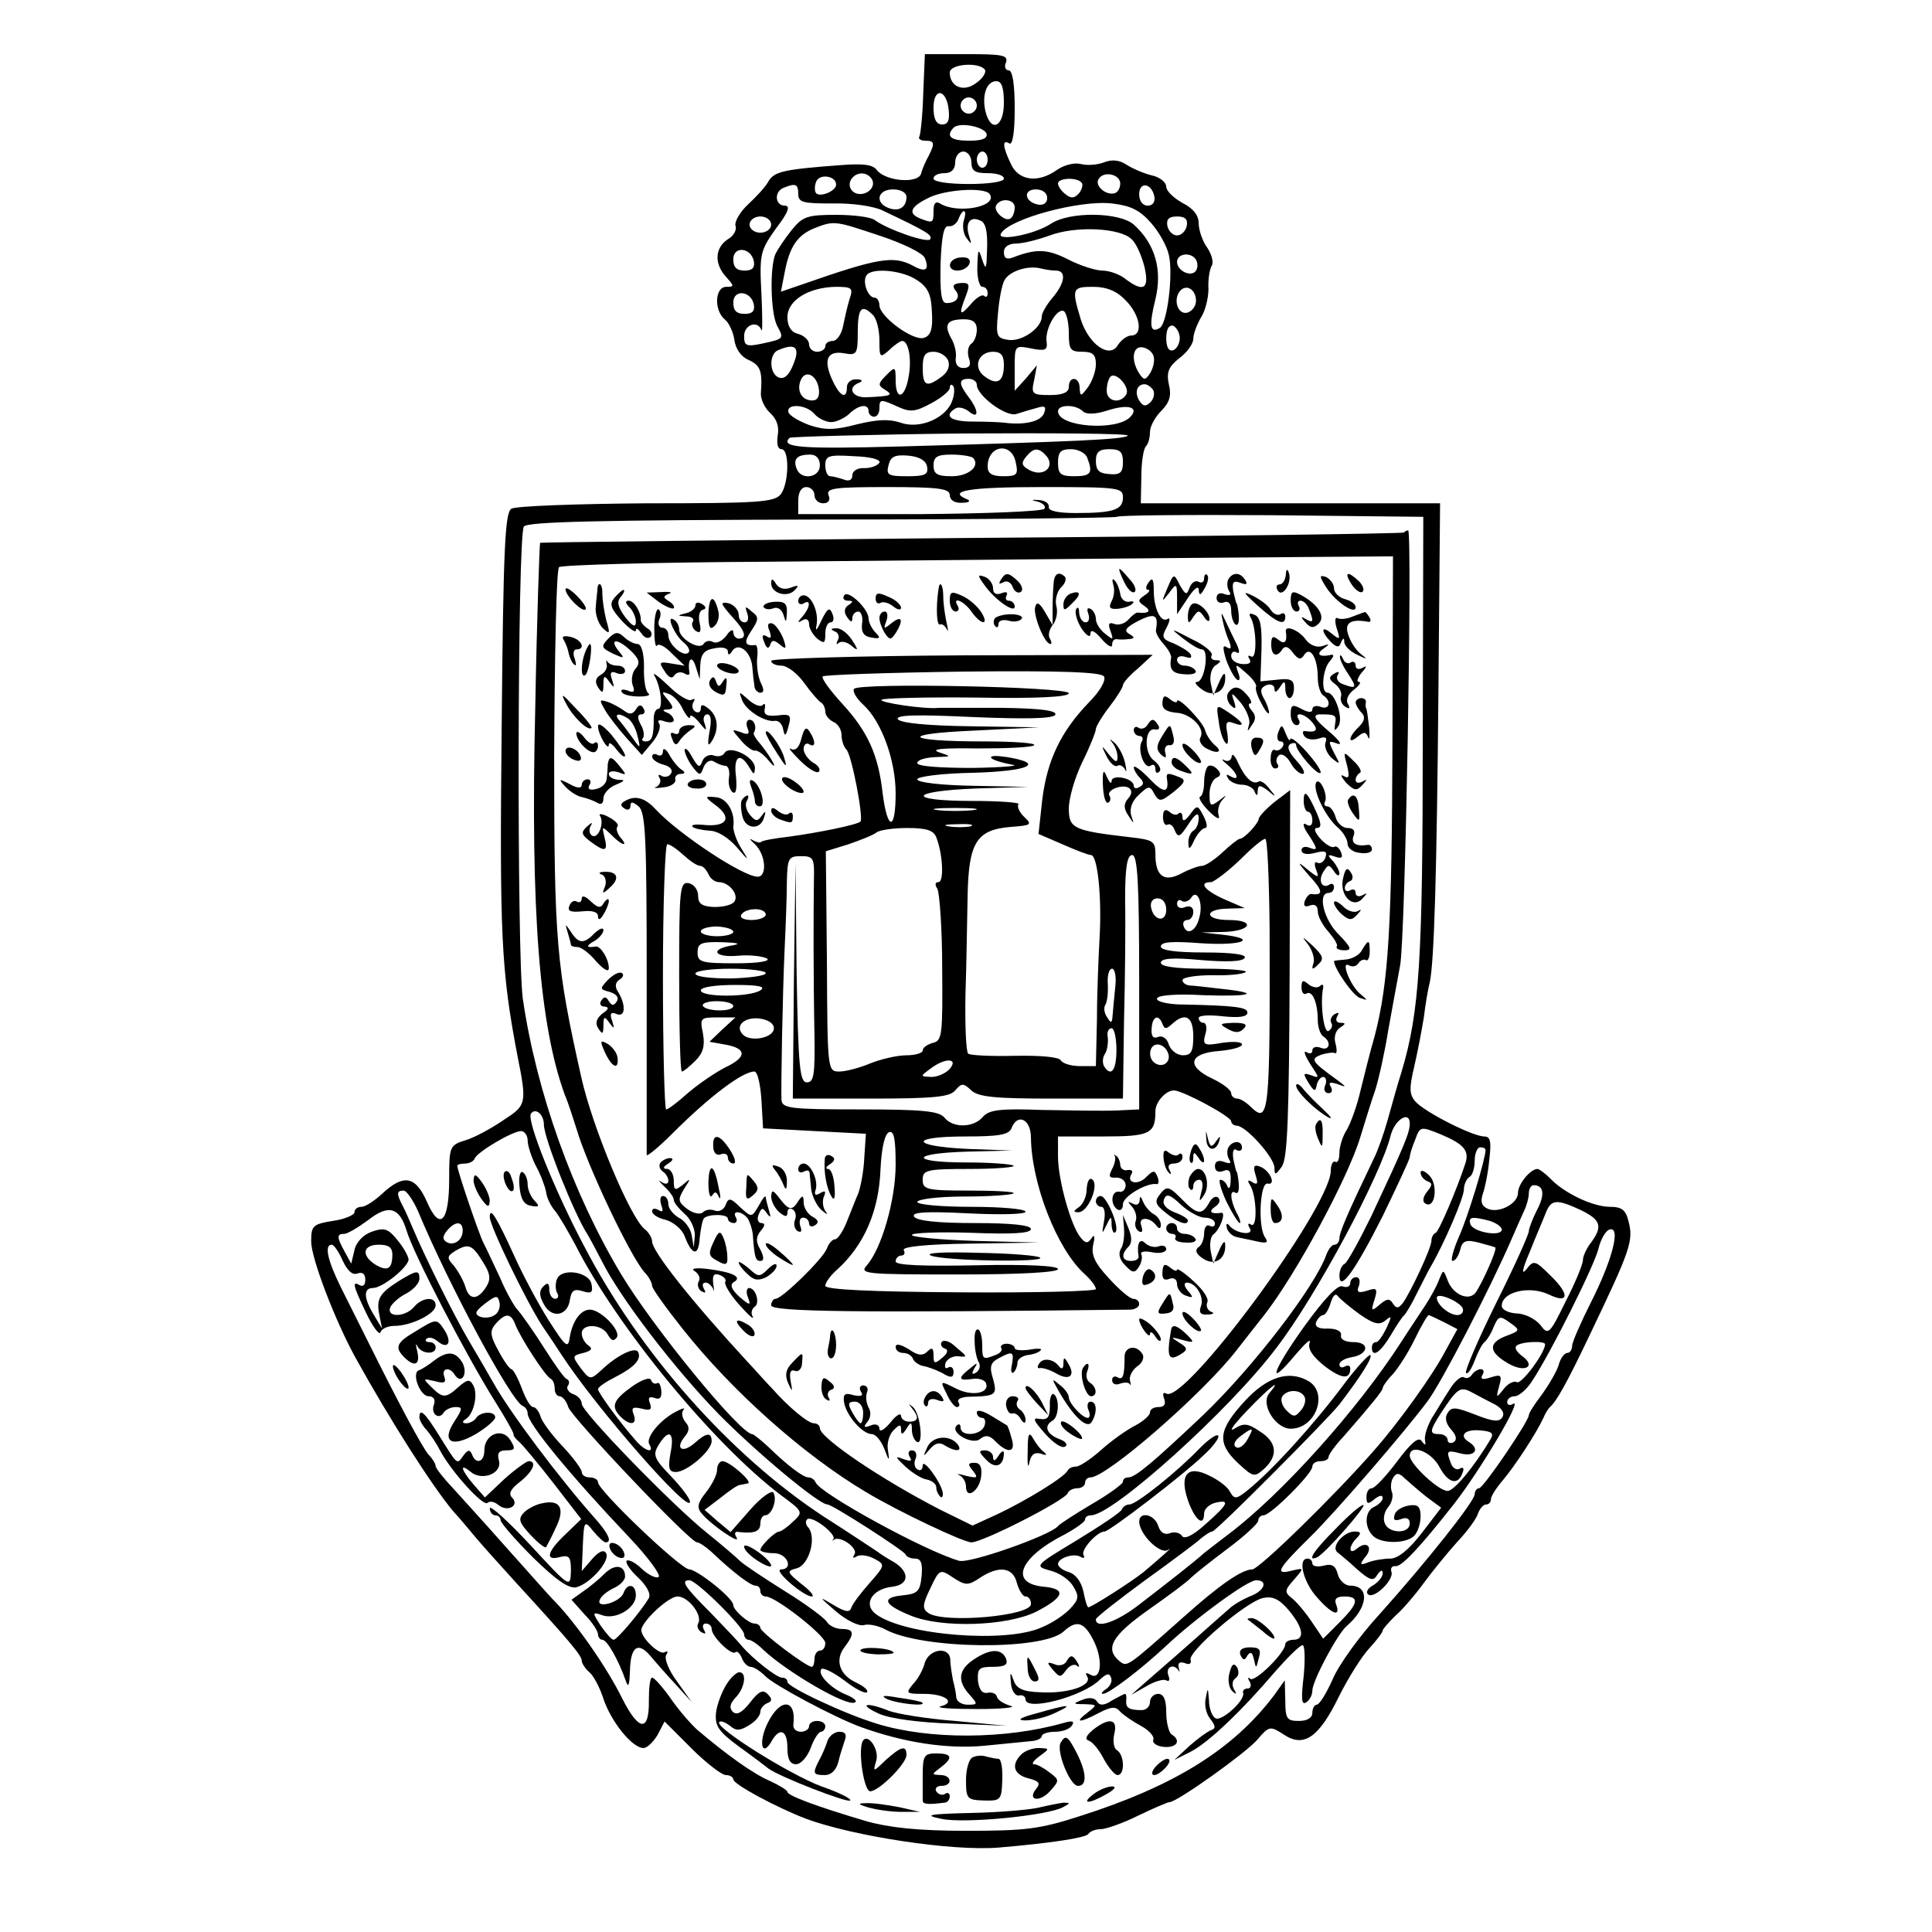 <?xml version="1.0" standalone="no"?>
<!DOCTYPE svg PUBLIC "-//W3C//DTD SVG 20010904//EN"
 "http://www.w3.org/TR/2001/REC-SVG-20010904/DTD/svg10.dtd">
<svg version="1.0" xmlns="http://www.w3.org/2000/svg"
 width="90" height="90" viewBox="0 0 278 357"
 preserveAspectRatio="xMidYMid meet">
<g transform="translate(0,357) scale(0.1,-0.1)"
fill="#000000" stroke="none">
<path d="M1311 3398 c-1 -40 -5 -76 -7 -80 -3 -4 2 -8 10 -8 18 0 19 -4 7 -28
-5 -9 -12 -24 -14 -33 -6 -19 -66 -14 -82 7 -7 10 -26 12 -65 9 -108 -8 -124
-12 -135 -30 -5 -10 -23 -29 -38 -43 -15 -14 -25 -32 -23 -39 3 -7 -3 -19 -14
-25 -24 -16 -26 -45 -3 -70 15 -17 15 -18 0 -18 -21 0 -23 -43 -3 -60 8 -6 16
-24 18 -38 2 -16 12 -31 26 -37 22 -10 26 -20 23 -61 -1 -11 7 -28 17 -37 13
-12 17 -26 14 -42 -2 -15 0 -25 7 -25 15 0 14 -62 -1 -83 -12 -15 -39 -17
-248 -17 -129 -1 -242 -5 -250 -10 -12 -7 -15 -74 -18 -403 -4 -384 -1 -450
29 -607 18 -90 17 -92 -26 -120 -22 -15 -53 -32 -70 -37 -29 -9 -30 -12 -30
-71 0 -80 -17 -98 -41 -43 -21 48 -43 52 -82 16 -15 -14 -32 -25 -39 -25 -7 0
-13 -4 -13 -10 0 -5 -18 -13 -40 -16 -37 -6 -40 -9 -40 -38 0 -31 44 -146 82
-215 66 -119 141 -236 180 -283 13 -14 32 -37 42 -49 10 -12 44 -50 75 -84 98
-107 121 -134 121 -144 0 -4 6 -14 13 -20 8 -6 20 -28 27 -50 14 -42 53 -91
74 -91 7 0 18 11 26 24 l13 25 50 -50 c27 -27 56 -49 63 -49 8 0 14 -4 14 -8
0 -9 80 -52 135 -73 87 -32 269 -60 355 -53 95 8 161 18 166 25 3 5 13 9 23 9
9 0 41 11 69 25 29 14 55 25 58 25 14 0 140 90 162 115 22 26 24 26 49 10 37
-25 65 -6 102 70 17 34 42 74 56 89 14 15 25 30 25 33 0 3 11 15 23 27 13 11
37 39 53 61 16 22 44 56 61 75 18 19 36 43 39 53 3 9 10 17 15 17 5 0 9 4 9
10 0 5 10 21 23 36 21 25 60 84 74 114 3 8 9 17 12 20 12 10 32 46 72 130 77
161 83 177 73 214 -5 20 -12 26 -34 26 -32 0 -86 26 -111 53 -9 9 -20 17 -23
17 -13 0 -36 -28 -36 -44 0 -20 -34 -38 -55 -30 -12 5 -15 13 -10 28 4 11 10
40 12 64 4 32 2 42 -9 42 -22 0 -112 46 -128 65 -11 13 -11 25 -2 63 6 26 14
67 18 92 3 25 8 54 11 65 8 37 13 199 16 543 l3 342 -277 0 -276 0 1 49 c0 27
4 53 9 57 4 4 7 16 7 26 0 10 9 27 21 39 15 15 19 28 14 48 -5 23 -1 33 19 49
15 11 26 27 26 36 0 9 7 27 14 39 8 12 14 36 14 53 -1 17 2 36 6 43 4 6 0 21
-8 33 -9 12 -16 33 -16 45 0 15 -10 28 -30 38 -16 9 -30 22 -30 30 0 8 -12 18
-27 21 -16 4 -36 13 -47 20 -12 8 -26 10 -41 4 -13 -5 -32 -6 -43 -3 -12 3
-31 -2 -44 -11 -35 -25 -71 -20 -85 11 -16 33 -16 46 -3 38 6 -4 10 20 10 64
0 45 -4 71 -11 71 -6 0 -9 7 -5 15 4 13 -7 15 -72 15 l-78 0 -3 -72z m114 43
c3 -5 -5 -17 -17 -25 -23 -17 -48 -6 -48 20 0 16 55 20 65 5z m35 -61 c0 -45
-24 -56 -34 -16 -7 30 2 56 20 56 10 0 14 -12 14 -40z m-102 -13 c2 -19 -1
-27 -12 -27 -11 0 -16 10 -16 31 0 38 24 35 28 -4z m52 8 c0 -8 -7 -15 -15
-15 -8 0 -15 7 -15 15 0 8 7 15 15 15 8 0 15 -7 15 -15z m18 -52 c2 -9 -8 -13
-32 -13 -34 0 -44 8 -29 24 11 11 56 2 61 -11z m-28 -53 c0 -16 7 -20 30 -20
17 0 30 -4 30 -10 0 -6 -28 -10 -65 -10 -37 0 -65 4 -65 10 0 6 9 10 20 10 13
0 20 7 20 20 0 11 7 20 15 20 8 0 15 -9 15 -20z m30 5 c0 -8 -4 -15 -10 -15
-5 0 -10 7 -10 15 0 8 5 15 10 15 6 0 10 -7 10 -15z m-280 -46 c0 -12 -29 -24
-37 -16 -3 4 -3 13 0 21 6 16 37 11 37 -5z m66 10 c9 -15 -11 -33 -30 -26 -9
4 -13 13 -10 22 7 17 30 20 40 4z m459 -8 c0 -8 -4 -16 -10 -18 -16 -5 -38 14
-30 26 9 16 40 9 40 -8z m-72 2 c4 -3 2 -12 -4 -20 -9 -10 -15 -10 -25 -2 -8
6 -14 15 -14 20 0 10 34 12 43 2z m-523 -21 c0 -16 8 -18 63 -18 36 1 77 -5
93 -13 82 -39 92 -45 88 -53 -5 -8 -79 18 -102 35 -7 6 -40 10 -72 10 -53 0
-62 -3 -82 -28 -13 -16 -26 -36 -30 -44 -11 -25 -9 -110 3 -133 13 -24 13 -24
-28 -33 -29 -6 -33 -4 -33 14 0 21 25 30 32 11 2 -6 2 24 0 67 -4 74 -2 80 27
121 23 30 27 42 16 42 -18 0 -20 26 -2 33 22 9 27 7 27 -11z m658 -5 c2 -10
-3 -17 -12 -17 -10 0 -16 9 -16 21 0 24 23 21 28 -4z m-458 -1 c0 -19 -14 -28
-34 -20 -25 10 -19 34 9 34 15 0 25 -6 25 -14z m154 5 c15 -23 -60 -37 -92
-17 -8 5 -12 0 -12 -13 0 -23 -1 -24 -24 -15 -23 9 -20 21 12 37 30 17 108 22
116 8z m106 -7 c0 -9 -7 -14 -17 -12 -25 5 -28 28 -4 28 12 0 21 -6 21 -16z
m-60 -17 c0 -8 -3 -17 -7 -20 -9 -9 -34 13 -27 24 8 14 34 11 34 -4z m252 -29
c15 -17 30 -44 33 -60 8 -35 -3 -126 -17 -134 -18 -11 -20 5 -8 53 13 54 0
102 -40 138 -26 23 -119 25 -154 1 -31 -20 -102 -33 -91 -17 16 27 146 62 205
55 34 -4 51 -12 72 -36z m-346 5 c-3 -10 -1 -25 5 -33 9 -12 10 -12 5 3 -8 24
1 38 19 30 11 -3 15 -19 14 -52 -1 -38 -2 -42 -9 -21 -7 22 -8 21 -9 -12 -1
-21 4 -38 9 -38 6 0 10 -5 10 -12 0 -6 -3 -8 -6 -5 -4 4 -15 -3 -25 -15 -21
-24 -23 -20 -9 16 8 21 6 24 -10 23 -13 -1 -16 -5 -10 -13 11 -12 3 -24 -16
-24 -10 0 -12 19 -11 73 2 51 6 71 15 69 7 -1 15 5 18 13 8 21 17 19 10 -2z
m-356 -8 c0 -8 -9 -15 -20 -15 -11 0 -20 7 -20 15 0 8 9 15 20 15 11 0 20 -7
20 -15z m768 -2 c-2 -10 -10 -18 -18 -18 -8 0 -16 8 -18 18 -2 12 3 17 18 17
15 0 20 -5 18 -17z m-566 -19 c42 -14 79 -32 82 -41 9 -22 1 -27 -22 -14 -36
19 -63 15 -206 -35 l-38 -13 7 36 c9 47 23 68 54 81 38 15 39 14 123 -14z
m464 -6 c9 -8 19 -32 24 -52 9 -40 -2 -47 -36 -21 -10 8 -29 15 -42 15 -12 0
-41 9 -64 21 -38 19 -58 20 -102 3 -11 -4 -16 -1 -16 10 0 10 9 16 23 16 12 0
40 7 62 15 48 18 130 14 151 -7z m-698 -41 c2 -12 -3 -17 -17 -17 -15 0 -21 6
-21 21 0 25 33 22 38 -4z m817 3 c3 -5 4 -14 0 -20 -8 -13 -35 -1 -35 16 0 16
26 19 35 4z m-259 -20 c20 0 17 -23 -6 -50 -11 -13 -20 -28 -20 -35 0 -21 -37
-47 -62 -43 -21 3 -23 7 -19 48 2 25 7 53 12 62 9 17 43 28 67 22 8 -2 20 -4
28 -4z m-256 -18 c20 -13 26 -27 27 -59 2 -30 -2 -43 -14 -47 -19 -8 -83 39
-83 60 0 7 -4 14 -9 14 -12 0 -23 29 -15 41 9 15 67 10 94 -9z m-125 -34 c-4
-13 -9 -35 -12 -50 -3 -16 -12 -28 -19 -28 -8 0 -14 -4 -14 -10 0 -5 -7 -10
-15 -10 -8 0 -15 6 -15 14 0 7 -9 16 -20 19 -13 3 -20 14 -20 31 0 31 39 55
89 56 30 0 33 -2 26 -22z m510 -3 c27 -27 33 -65 10 -65 -7 0 -18 -8 -24 -17
-15 -27 -54 0 -69 47 -17 57 -16 60 23 60 25 0 44 -8 60 -25z m130 -1 c0 -10
-8 -20 -17 -22 -18 -3 -26 27 -11 42 12 11 28 0 28 -20z m-817 -7 c2 -12 -3
-17 -17 -17 -15 0 -21 6 -21 21 0 25 33 22 38 -4z m220 -19 c7 -7 12 -28 12
-47 0 -32 1 -33 18 -18 10 10 21 17 24 17 12 0 18 -34 12 -66 -7 -41 -24 -45
-24 -7 0 26 -1 26 -17 10 -16 -16 -16 -19 -3 -27 16 -10 13 -12 -32 -14 -28
-2 -39 18 -15 27 7 3 5 6 -5 6 -10 1 -18 -6 -18 -14 0 -25 -14 -17 -28 15 -16
36 -8 53 24 47 22 -4 24 -1 24 39 0 45 7 53 28 32z m362 -34 c0 -30 3 -34 25
-34 19 0 25 -5 25 -23 0 -13 -7 -32 -15 -43 -13 -17 -14 -17 -15 -1 0 21 -20
23 -20 2 0 -10 -11 -15 -35 -15 -33 0 -35 2 -29 28 l5 27 -20 -24 -21 -23 0
42 c0 42 0 42 31 36 25 -5 30 -3 28 12 -4 23 19 64 32 57 5 -4 9 -22 9 -41z
m-170 7 c0 -11 -5 -23 -10 -26 -6 -4 -8 -15 -5 -26 5 -13 2 -19 -10 -19 -10 0
-15 7 -14 18 2 9 -2 27 -9 38 -13 25 -7 34 25 34 16 0 23 -6 23 -19z m375 -16
c0 -10 -6 -20 -12 -22 -8 -3 -13 5 -13 22 0 17 5 25 13 23 6 -3 12 -13 12 -23z
m-710 -37 c-10 -31 -21 -42 -34 -34 -15 10 -14 43 2 49 28 12 38 7 32 -15z
m662 2 c2 -8 -2 -22 -7 -30 -9 -13 -11 -13 -20 0 -16 25 -12 52 7 48 10 -2 19
-10 20 -18z m-380 -6 c4 -11 -1 -22 -12 -30 -28 -21 -35 -17 -35 16 0 23 4 30
20 30 11 0 23 -7 27 -16z m103 -8 c0 -31 -12 -39 -35 -22 -23 16 -13 46 15 46
15 0 20 -7 20 -24z m-342 -44 c2 -14 -2 -22 -12 -22 -19 0 -29 17 -22 36 8 22
30 12 34 -14z m568 -11 c-11 -18 -36 -13 -36 7 0 10 3 22 7 26 10 10 37 -20
29 -33z m-276 18 c0 -20 54 -60 73 -54 9 3 26 8 37 11 16 5 19 3 14 -10 -6
-15 -36 -22 -74 -17 -8 1 -34 2 -57 2 -41 0 -55 10 -33 24 6 4 17 1 25 -5 19
-16 19 1 0 26 -19 25 -19 34 0 34 8 0 15 -5 15 -11z m-45 -28 c-10 -33 -60
-55 -96 -42 -21 7 -43 6 -80 -3 -42 -11 -59 -11 -87 -2 -20 7 -38 18 -40 24
-5 17 33 15 48 -3 7 -8 21 -15 31 -15 9 0 24 7 33 15 17 17 36 20 36 5 0 -5 5
-10 10 -10 6 0 10 7 10 15 0 18 2 18 35 3 22 -10 32 -9 61 7 19 10 34 23 34
28 0 6 3 8 6 4 3 -3 3 -15 -1 -26z m371 18 c3 -6 1 -16 -5 -22 -9 -9 -14 -8
-21 3 -9 15 -4 30 10 30 5 0 12 -5 16 -11z m-130 -39 c6 -6 23 -6 47 2 38 12
58 5 40 -13 -26 -26 -133 -18 -133 11 0 13 33 13 46 0z m83 -45 c-7 -7 -96
-11 -421 -20 -183 -5 -222 -2 -204 16 3 2 145 6 318 8 172 1 310 0 307 -4z
m-207 -50 c5 -22 2 -25 -23 -25 -21 0 -29 5 -29 18 0 40 45 46 52 7z m57 12
c16 -20 -6 -39 -31 -26 -15 8 -17 13 -7 25 14 17 23 18 38 1z m75 -3 c11 -28
7 -34 -24 -34 -25 0 -30 4 -30 25 0 20 5 25 24 25 13 0 27 -7 30 -16z m66 -8
c0 -19 -5 -24 -25 -22 -19 1 -25 7 -25 24 0 17 6 22 25 22 20 0 25 -5 25 -24z
m-560 -6 c0 -23 -35 -28 -43 -6 -7 18 1 26 25 26 11 0 18 -7 18 -20z m110 5
c-3 -5 -15 -10 -27 -10 -13 1 -23 -5 -23 -13 0 -9 -6 -12 -16 -8 -9 3 -20 6
-25 6 -5 0 -9 9 -9 20 0 18 6 20 53 17 30 -1 50 -6 47 -12z m88 -7 c3 -15 -4
-18 -36 -18 -36 0 -40 2 -35 21 4 16 12 19 37 17 20 -2 32 -9 34 -20z m85 16
c14 -15 -8 -34 -39 -34 -27 0 -34 4 -34 20 0 16 7 20 33 20 19 0 36 -3 40 -6z
m-293 -69 c0 -8 7 -15 16 -15 10 0 14 6 10 15 -5 13 11 15 109 15 96 0 115 -3
115 -15 0 -9 9 -15 23 -14 12 0 16 3 10 6 -40 16 3 23 137 23 142 0 150 -1
150 -19 0 -23 -17 -29 -87 -29 -33 0 -51 4 -50 11 1 7 -7 12 -18 13 -15 1 -16
0 -2 -3 9 -3 15 -8 12 -13 -3 -5 -107 -9 -230 -10 l-225 0 0 25 c0 16 6 25 15
25 8 0 15 -7 15 -15z m1124 -450 c0 -410 -6 -504 -39 -615 -8 -25 -19 -65 -26
-90 -7 -25 -18 -56 -25 -70 -48 -100 -64 -137 -64 -148 0 -6 -4 -12 -9 -12 -5
0 -11 -8 -15 -18 -20 -58 -135 -208 -228 -297 -91 -86 -125 -115 -138 -115 -6
0 -10 -3 -10 -8 0 -4 -26 -23 -57 -41 -32 -19 -60 -37 -63 -41 -14 -17 -164
-70 -183 -64 -63 18 -258 125 -265 145 -2 5 -8 9 -13 9 -10 0 -39 22 -76 58
-13 12 -26 22 -28 22 -22 0 -183 197 -242 295 -90 150 -157 338 -182 510 -11
81 -10 854 2 872 6 9 139 12 549 13 298 0 544 3 547 5 2 3 131 4 285 3 l281
-3 -1 -410z m-1624 -713 c0 -25 56 -165 80 -202 5 -8 17 -31 27 -50 33 -67
135 -200 216 -283 70 -71 185 -167 201 -167 9 0 141 -85 144 -92 2 -5 10 -8
18 -8 11 0 14 -9 12 -32 -3 -29 -7 -33 -36 -36 -39 -4 -34 -17 15 -37 57 -24
179 -20 233 7 52 27 56 42 14 46 -65 6 -46 54 39 97 20 11 37 23 37 27 0 5 5
8 11 8 40 0 256 194 343 310 73 95 193 319 211 393 8 29 35 45 35 21 0 -17
-10 -41 -71 -171 -22 -45 -44 -85 -49 -88 -6 -3 -10 -13 -10 -22 0 -32 29 9
80 110 27 56 50 105 50 109 0 4 4 18 10 32 9 25 10 25 47 10 43 -18 53 -30 46
-53 -16 -49 -49 -126 -55 -129 -5 -2 -8 -9 -8 -15 0 -13 -39 -96 -53 -115 -8
-10 -12 -10 -18 -1 -6 10 -11 10 -25 -2 -15 -13 -16 -12 -9 10 6 20 4 22 -14
16 -16 -5 -20 -3 -15 9 3 9 1 16 -5 16 -6 0 -11 -5 -11 -11 0 -6 -6 -9 -14 -6
-9 4 -34 -23 -71 -74 -60 -84 -70 -117 -16 -52 18 21 29 31 26 22 -4 -11 5
-25 26 -42 32 -25 49 -27 49 -6 0 6 -4 7 -10 4 -5 -3 -10 -2 -10 4 0 5 10 11
22 13 32 5 35 28 4 28 -15 0 -25 5 -23 13 1 7 -8 12 -24 12 -18 -1 -25 4 -22
12 3 7 9 13 13 13 4 0 10 10 14 23 4 13 9 18 13 12 5 -6 23 -21 41 -34 26 -18
36 -20 47 -11 12 10 12 8 2 -14 -7 -14 -15 -26 -19 -26 -5 0 -8 -4 -8 -10 0
-20 16 -9 35 23 10 17 21 34 25 37 3 3 14 21 23 40 10 19 21 42 26 50 25 43
61 127 61 142 0 9 5 20 10 23 6 3 10 17 10 31 0 13 5 24 10 24 6 0 10 -2 10
-5 0 -16 -32 -122 -49 -160 -11 -25 -16 -45 -12 -45 5 0 11 9 14 20 4 17 10
20 34 14 15 -4 29 -8 31 -9 4 -3 -23 -64 -36 -83 -12 -17 -42 -5 -52 22 -8 21
-8 21 -16 1 -4 -11 -15 -31 -24 -45 -9 -14 -30 -45 -46 -70 -82 -127 -222
-282 -319 -355 -22 -17 -45 -34 -51 -40 -15 -13 -58 -47 -114 -90 -41 -32 -81
-46 -80 -27 1 4 42 36 91 72 50 36 97 71 104 78 8 6 16 12 20 12 7 0 211 205
235 235 39 51 62 87 57 91 -2 2 -24 -21 -48 -53 -55 -74 -133 -160 -179 -197
-20 -16 -24 -17 -32 -3 -4 9 -21 22 -38 30 -41 21 -57 2 -39 -48 13 -35 29
-47 29 -21 0 7 9 16 20 19 29 7 25 -2 -17 -39 -24 -22 -40 -29 -44 -22 -4 6
-14 8 -22 5 -10 -4 -18 1 -22 14 -7 21 -35 27 -35 7 1 -24 39 -61 53 -52 13 9
-13 -14 -45 -41 -21 -17 -96 -65 -102 -65 -2 0 -6 13 -9 29 -4 18 -14 32 -27
36 -11 3 -20 10 -20 15 0 11 30 21 42 13 6 -3 8 -2 5 4 -5 9 25 43 39 43 9 0
146 105 182 140 19 17 31 34 28 37 -3 4 -18 -7 -34 -23 -40 -42 -117 -104
-130 -104 -6 0 -12 -4 -14 -9 -1 -5 -39 -30 -83 -57 -78 -47 -79 -48 -50 -56
17 -4 36 -17 43 -29 11 -18 11 -24 -5 -41 -10 -11 -33 -27 -53 -35 -65 -30
-253 -15 -306 24 -25 18 -8 47 30 51 32 4 32 28 2 46 -11 6 -25 15 -30 19 -6
4 -51 34 -101 66 -170 112 -337 299 -441 499 -54 102 -106 231 -98 244 8 12
24 -1 24 -20z m-30 -29 c0 -10 7 -31 15 -47 9 -16 17 -38 19 -48 1 -11 9 -27
17 -36 8 -10 24 -38 37 -62 77 -152 255 -368 379 -462 42 -31 43 -32 23 -50
-10 -10 -22 -18 -25 -18 -8 0 -35 -27 -35 -34 0 -3 11 -6 25 -6 25 0 37 -30
13 -30 -15 -1 42 -50 57 -50 6 0 -3 11 -19 23 -27 22 -28 24 -9 29 23 6 37 56
22 75 -6 6 -6 13 -2 16 10 6 54 -28 48 -37 -3 -3 -2 -4 1 -1 12 8 45 -16 38
-27 -4 -7 -3 -8 4 -4 6 4 21 2 32 -4 21 -11 21 -12 -8 -45 -16 -18 -32 -39
-34 -46 -3 -9 -11 -8 -34 6 -27 16 -26 15 5 -12 20 -17 42 -28 52 -26 9 3 27
-1 40 -8 69 -37 290 -39 329 -4 25 23 39 18 57 -19 17 -36 12 -73 -8 -60 -8 4
-9 3 -5 -4 10 -17 -36 -32 -87 -29 -32 1 -44 7 -49 22 -6 17 -7 16 -5 -5 1
-14 8 -24 15 -23 6 2 12 -2 12 -7 0 -23 106 5 137 36 13 12 18 13 21 4 3 -7
-2 -16 -9 -21 -8 -5 -10 -9 -6 -9 11 0 71 46 116 88 54 51 151 122 167 122 23
0 16 -20 -12 -30 -14 -6 -31 -16 -38 -23 -12 -10 -76 -68 -156 -137 l-25 -22
28 16 c15 9 32 14 37 11 6 -3 7 1 4 9 -6 16 10 23 19 9 2 -5 2 -2 0 6 -2 8 2
11 11 8 9 -4 13 -1 11 6 -5 15 101 106 133 114 18 4 30 -1 48 -22 27 -32 31
-55 9 -55 -8 0 -15 -4 -15 -8 0 -16 -57 -72 -65 -64 -4 4 -5 1 -1 -5 4 -7 2
-13 -3 -13 -6 0 -10 -3 -9 -8 5 -13 -40 -54 -51 -47 -6 3 -12 18 -12 33 -2 24
-2 25 -6 4 -3 -13 1 -30 9 -39 9 -12 10 -17 1 -20 -6 -2 -24 -15 -40 -29 l-28
-26 30 15 c33 17 94 75 157 149 23 26 45 48 50 48 4 0 5 -25 2 -57 -5 -41 -4
-54 4 -49 7 4 12 14 12 22 0 18 46 104 63 119 40 34 44 75 7 75 -10 0 -20 10
-23 21 -4 16 -11 20 -26 16 -12 -3 -21 -1 -21 4 0 5 -4 9 -9 9 -19 0 -7 -45
18 -72 27 -31 44 -37 35 -13 -4 10 0 15 15 15 29 0 26 -13 -9 -48 l-30 -30
-21 31 c-12 18 -29 38 -37 44 -14 11 -13 15 4 34 19 22 19 22 -3 17 -34 -9
-28 2 33 62 47 46 177 197 217 251 25 33 116 209 155 299 8 19 19 43 23 52 5
10 9 25 9 33 0 8 4 15 9 15 19 0 21 -18 6 -46 -8 -16 -15 -34 -15 -39 0 -6
-27 -66 -61 -134 -33 -67 -58 -125 -55 -128 3 -3 10 7 16 23 6 16 14 31 18 34
4 3 12 15 17 28 9 21 12 21 30 8 20 -14 19 -15 -8 -25 -33 -13 -31 -30 6 -51
30 -17 51 -5 25 14 -10 7 -15 16 -11 19 7 8 53 10 53 3 0 -16 -44 -75 -52 -70
-5 3 -16 -2 -24 -12 -14 -18 -15 -18 -9 4 6 21 4 23 -15 17 -15 -5 -20 -4 -16
4 4 6 3 11 -3 11 -5 0 -13 -5 -16 -10 -4 -6 -10 -8 -15 -5 -5 3 -17 -7 -26
-22 -10 -15 -24 -39 -33 -53 -8 -14 -14 -32 -13 -40 2 -11 1 -12 -6 -3 -5 9
-19 -2 -45 -37 -21 -28 -42 -50 -47 -50 -6 0 -10 -7 -10 -16 0 -14 3 -14 15
-4 9 7 15 8 15 2 0 -5 -7 -12 -15 -16 -18 -7 -20 -37 -3 -54 15 -15 61 -15 76
0 7 7 12 23 12 36 0 18 -5 23 -22 20 -12 -2 -24 -9 -26 -17 -3 -10 0 -12 12
-8 10 4 16 1 16 -8 0 -20 -39 -19 -46 0 -4 8 -1 22 6 30 7 8 10 21 7 28 -3 8
-2 19 2 26 6 10 11 10 22 -1 8 -7 26 -23 40 -34 l27 -20 -36 -47 c-24 -31 -44
-47 -58 -47 -12 0 -31 -3 -41 -7 -15 -6 -16 -4 -6 9 16 18 5 32 -14 17 -16
-14 -17 3 -1 19 9 9 8 12 -4 12 -20 0 -44 -28 -32 -38 5 -4 22 -18 37 -32 24
-21 30 -22 37 -10 6 9 10 10 10 3 0 -7 -8 -16 -17 -22 -10 -5 -15 -13 -10 -17
10 -10 49 27 43 42 -2 6 1 11 8 10 11 -1 45 35 107 114 48 61 129 197 110 186
-6 -4 -11 -2 -11 3 0 6 6 11 14 11 7 0 22 12 32 28 34 51 117 217 123 246 4
16 13 32 20 34 22 7 5 -57 -34 -134 -19 -38 -35 -74 -35 -81 0 -7 -4 -13 -9
-13 -5 0 -13 -10 -16 -23 -4 -12 -18 -36 -31 -54 -13 -17 -24 -34 -24 -38 0
-11 -84 -135 -92 -135 -4 0 -8 -5 -8 -11 0 -13 -89 -125 -176 -222 -36 -39
-75 -93 -86 -119 -12 -27 -25 -48 -30 -48 -4 0 -8 -7 -8 -15 0 -9 -9 -15 -25
-15 -22 0 -25 4 -25 38 l-1 37 -20 -28 c-75 -99 -183 -167 -359 -223 -74 -24
-101 -27 -210 -27 -89 0 -143 6 -185 18 -91 27 -145 47 -145 54 0 3 -15 12
-32 20 -31 13 -81 49 -135 95 -12 11 -34 36 -49 58 -15 21 -30 38 -34 38 -4 0
-6 -19 -6 -41 1 -60 -18 -59 -49 2 -27 55 -82 135 -123 178 -14 14 -54 60 -91
101 -36 41 -81 90 -98 109 -18 19 -33 38 -33 42 0 4 -6 14 -13 21 -11 12 -57
98 -114 213 -14 28 -36 72 -49 98 -24 49 -30 77 -16 77 4 0 13 -13 20 -29 9
-19 18 -28 28 -24 9 3 14 -1 14 -12 0 -9 -4 -13 -10 -10 -15 9 -13 0 12 -52
12 -25 24 -41 26 -35 2 7 14 12 26 12 30 0 76 22 76 38 0 17 -25 15 -40 -3
-16 -19 -51 -20 -44 -1 3 7 16 19 30 26 13 7 24 19 24 27 0 17 -5 16 -38 -4
-36 -23 -42 -33 -36 -63 l5 -25 -15 25 c-19 31 -20 50 -2 50 18 0 66 39 66 53
-1 7 -10 23 -21 36 -17 21 -24 23 -47 15 -15 -5 -29 -19 -32 -34 l-6 -25 -12
22 c-15 27 -15 33 -1 33 6 0 26 12 45 26 37 29 57 23 70 -19 12 -42 110 -231
164 -317 19 -30 34 -57 34 -60 -1 -3 4 -9 11 -15 6 -5 35 -40 63 -76 l51 -66
-29 -28 c-35 -33 -38 -50 -10 -42 17 4 20 0 20 -26 -1 -32 -2 -31 -75 48 -41
44 -74 74 -75 68 0 -7 5 -13 10 -13 6 0 10 -4 10 -9 0 -5 27 -36 60 -69 43
-42 66 -58 80 -55 26 7 63 49 55 63 -4 7 -13 4 -26 -11 l-19 -22 2 48 c2 45 3
46 19 26 10 -12 20 -21 23 -21 13 0 5 17 -21 46 -63 71 -156 194 -187 250 -9
16 -30 52 -46 79 -28 48 -80 153 -102 205 -6 14 -14 33 -19 42 -12 23 -11 28
2 28 5 0 17 -17 26 -37 56 -135 173 -353 194 -361 5 -2 9 -8 9 -14 0 -18 77
-112 188 -229 35 -37 59 -70 54 -73 -5 -3 -19 4 -31 15 -12 12 -25 18 -28 15
-3 -3 6 -17 21 -31 16 -15 24 -30 20 -38 -15 -25 -59 -77 -65 -77 -4 0 -14 12
-24 26 -16 25 -16 26 4 19 25 -8 61 14 61 37 0 21 -16 24 -23 4 -7 -17 -50
-29 -44 -13 2 7 13 16 25 22 12 5 22 15 22 22 0 21 -19 24 -38 5 -10 -10 -28
-25 -40 -33 l-21 -15 24 -27 c14 -14 25 -31 25 -37 0 -5 4 -10 8 -10 9 0 30
-38 43 -75 5 -15 7 -10 8 17 1 46 15 55 38 28 10 -12 31 -36 47 -53 l29 -32
-27 38 c-15 20 -24 42 -20 49 4 6 3 8 -3 5 -9 -6 -43 26 -43 41 1 16 50 62 67
62 20 0 47 -35 38 -50 -3 -5 0 -12 6 -16 8 -4 9 -3 5 4 -4 7 -2 12 3 12 6 0
11 -4 11 -10 0 -14 37 -50 44 -43 3 3 8 -2 12 -11 3 -9 11 -16 16 -16 6 0 18
-8 27 -17 15 -16 127 -76 176 -94 80 -29 159 -41 227 -35 40 4 81 8 91 9 9 1
17 5 17 9 0 4 11 8 24 8 14 0 28 5 32 12 5 8 0 9 -17 4 -106 -30 -247 -31
-344 -1 -62 19 -165 68 -165 77 0 5 -4 8 -10 8 -10 0 -54 35 -74 58 -6 8 -32
35 -58 62 -48 48 -56 60 -39 60 13 0 101 -87 101 -100 0 -5 4 -10 8 -10 5 0
17 -8 28 -19 44 -41 152 -104 168 -97 6 2 0 8 -14 14 -29 11 -56 39 -47 48 3
3 22 -6 42 -21 19 -15 38 -25 42 -22 3 4 -6 11 -20 18 -31 14 -40 42 -21 66
19 25 17 33 -6 33 -10 0 -23 6 -27 13 -4 7 -39 33 -78 57 -38 24 -76 49 -83
56 -7 7 -34 30 -60 51 -64 51 -232 224 -232 239 0 7 -7 15 -16 18 -8 3 -13 10
-10 15 4 5 3 11 -2 13 -4 1 -23 28 -42 58 -19 30 -41 61 -48 69 -7 7 -22 34
-33 60 -12 25 -25 54 -31 65 -8 16 -48 133 -48 142 0 2 6 4 14 4 8 0 16 4 18
9 4 12 70 51 86 51 6 0 12 -8 12 -17z m1946 -129 c37 -18 41 -30 19 -60 -8
-10 -15 -25 -15 -32 0 -8 -14 -42 -32 -77 -30 -61 -32 -63 -47 -43 -9 11 -29
21 -44 21 -15 1 -27 7 -27 14 0 26 51 38 87 21 37 -18 39 0 4 34 -30 30 -32
30 -46 12 -9 -11 -7 1 6 31 11 28 25 60 30 73 10 26 20 27 65 6z m-168 -20
c12 -4 22 -11 22 -16 0 -14 -53 -5 -58 10 -4 13 2 15 36 6z m-1898 -18 c0 -18
-17 -29 -30 -21 -8 5 -7 11 1 21 15 18 29 18 29 0z m-130 -44 c0 -27 -9 -32
-31 -19 -27 17 -24 37 6 37 18 0 25 -5 25 -18z m168 -15 c13 -20 14 -31 6 -44
-16 -26 -32 -26 -39 -1 -4 13 -14 30 -22 40 -13 14 -12 17 4 27 24 14 31 11
51 -22z m21 -97 c-7 -5 -19 -6 -27 -3 -11 5 -9 10 9 24 21 16 24 16 27 2 2 -8
-2 -19 -9 -23z m1789 12 c2 -7 -3 -12 -10 -12 -15 0 -38 19 -38 32 0 11 43 -7
48 -20z m-1751 -29 c9 -24 56 -97 66 -101 4 -2 7 -10 7 -18 0 -8 4 -14 9 -14
5 0 13 -9 16 -20 7 -20 225 -250 238 -250 4 0 16 -8 26 -17 41 -39 73 -63 82
-63 5 0 9 -4 9 -10 0 -5 4 -10 10 -10 18 0 110 -72 110 -86 0 -8 -4 -14 -10
-14 -5 0 -10 -7 -10 -15 0 -8 -2 -15 -5 -15 -10 0 -95 64 -95 72 0 4 -5 8 -11
8 -11 0 -39 25 -39 34 0 13 -66 65 -81 66 -16 0 -169 146 -169 161 0 5 -7 9
-15 9 -8 0 -15 4 -15 10 0 5 -16 27 -35 47 -19 20 -38 45 -41 55 -3 10 -9 18
-14 18 -5 0 -14 16 -21 35 -7 19 -16 35 -19 35 -3 0 -14 15 -24 34 -16 29 -16
37 -5 50 18 20 28 20 36 -1z m1716 4 l25 -13 -22 -40 c-24 -46 -87 -133 -131
-183 -75 -86 -214 -221 -226 -221 -19 0 -60 -28 -127 -88 -106 -94 -104 -93
-119 -81 -27 23 -13 47 55 95 37 26 72 52 77 58 6 6 36 30 68 54 31 23 57 47
57 52 0 6 5 10 10 10 13 0 90 77 90 90 0 6 7 10 15 10 8 0 15 3 15 8 0 4 12
21 28 38 48 55 72 84 72 89 0 3 8 15 18 25 10 11 29 40 41 65 12 25 24 45 26
45 1 0 14 -6 28 -13z m94 -152 c13 -7 19 -16 14 -24 -6 -9 -17 -8 -50 5 -36
14 -44 15 -51 3 -6 -8 -3 -20 6 -30 10 -11 12 -19 5 -24 -6 -3 -11 -1 -11 4 0
6 -7 11 -15 11 -19 0 -19 5 2 38 31 47 36 51 58 39 11 -6 30 -16 42 -22z m-8
-65 c-30 -50 -67 -95 -79 -95 -17 0 -70 50 -70 65 0 23 40 8 55 -21 16 -30 35
-35 43 -9 3 7 0 10 -6 6 -5 -3 -13 1 -16 10 -9 24 -8 25 19 18 25 -6 35 8 15
21 -20 12 -9 24 19 22 23 -2 27 -5 20 -17z m-944 -256 c36 24 62 20 69 -9 4
-14 11 -25 16 -25 6 0 10 -6 10 -14 0 -22 -158 -36 -189 -17 -12 8 -12 15 3
46 17 36 18 36 42 20 23 -15 28 -15 49 -1z"/>
<path d="M1373 3093 c-18 -6 -16 -23 1 -23 17 0 30 16 19 23 -5 2 -14 2 -20 0z"/>
<path d="M2199 2586 c-2 -2 -362 -7 -799 -10 -437 -4 -795 -8 -797 -9 -1 -2
-6 -140 -9 -308 -9 -375 8 -585 55 -713 5 -11 14 -39 21 -61 20 -69 100 -237
126 -266 8 -8 14 -20 14 -25 0 -5 25 -40 56 -79 91 -115 223 -233 339 -302 58
-35 180 -93 195 -93 21 0 174 78 178 91 2 5 10 9 18 9 8 0 14 5 14 10 0 6 5
10 10 10 30 0 208 155 270 235 17 22 40 51 51 65 58 74 155 253 178 330 8 25
19 63 27 85 7 22 18 72 24 110 7 39 17 93 22 120 10 45 23 805 15 805 -2 0 -6
-2 -8 -4z m-21 -387 c-1 -339 -7 -445 -33 -544 -8 -27 -19 -72 -26 -100 -6
-27 -18 -60 -25 -72 -8 -12 -14 -32 -14 -43 0 -12 -3 -19 -7 -17 -5 3 -9 -5
-9 -18 -5 -72 -271 -431 -304 -410 -6 3 -7 -1 -4 -9 4 -11 0 -16 -10 -16 -9 0
-16 -4 -16 -10 0 -5 -12 -16 -27 -24 -16 -8 -44 -28 -63 -45 -19 -17 -40 -31
-47 -31 -6 0 -13 -3 -15 -7 -5 -12 -77 -56 -130 -81 l-46 -21 -59 29 c-109 56
-223 133 -223 151 0 5 -5 9 -11 9 -11 0 -47 30 -77 64 -10 10 -30 33 -47 51
-104 113 -175 203 -175 221 0 6 -6 17 -14 23 -27 22 -97 190 -117 281 -46 206
-50 246 -50 594 1 187 4 343 9 348 4 4 176 9 382 10 206 2 551 5 767 7 l392 3
-1 -343z"/>
<path d="M1682 2495 c6 -13 15 -22 19 -19 5 2 1 14 -9 24 -22 26 -24 25 -10
-5z"/>
<path d="M1981 2508 c-1 -10 -6 -18 -12 -18 -5 0 -7 -5 -3 -11 9 -15 28 16 20
34 -2 7 -5 4 -5 -5z"/>
<path d="M1424 2489 c19 -27 56 -53 56 -40 0 6 -5 11 -11 11 -5 0 -7 4 -4 10
3 6 -1 7 -9 4 -10 -4 -16 -1 -16 9 0 8 -7 18 -15 21 -14 5 -14 3 -1 -15z"/>
<path d="M1454 2498 c-4 -7 -3 -8 5 -4 6 4 14 0 17 -8 3 -9 10 -13 15 -10 5 3
3 12 -5 20 -18 17 -23 17 -32 2z"/>
<path d="M1552 2493 c-1 -10 -2 -31 -2 -48 l0 -30 -14 24 c-10 17 -15 20 -18
10 -5 -14 17 -69 28 -69 3 0 2 5 -1 10 -4 6 -1 17 5 25 7 8 10 24 7 35 -3 11
1 26 8 34 8 7 11 16 8 20 -11 11 -20 6 -21 -11z"/>
<path d="M1762 2483 c-11 -26 -11 -27 3 -9 14 19 15 19 15 -10 l0 -29 20 30
c11 17 20 24 20 15 1 -11 3 -11 11 3 6 10 8 21 5 24 -3 4 -6 1 -6 -6 0 -7 -5
-9 -10 -6 -6 3 -13 -1 -17 -11 -5 -14 -7 -14 -18 5 -11 22 -11 22 -23 -6z"/>
<path d="M1875 2500 c-3 -5 -3 -15 1 -22 5 -7 2 -9 -8 -6 -8 4 -15 1 -15 -7 0
-7 6 -11 14 -8 8 3 13 -2 13 -15 0 -12 4 -23 8 -26 5 -3 7 5 6 17 -1 12 -3 22
-4 22 -1 0 -3 10 -6 22 -3 17 0 21 13 16 11 -4 14 -3 9 5 -9 15 -23 15 -31 2z"/>
<path d="M2056 2484 c18 -27 54 -51 54 -36 0 6 -9 12 -20 15 -11 3 -20 12 -20
20 0 8 -7 17 -15 21 -13 4 -12 1 1 -20z"/>
<path d="M2102 2491 c7 -11 16 -17 20 -15 5 3 2 12 -6 20 -21 20 -28 17 -14
-5z"/>
<path d="M1030 2492 c0 -18 29 -27 43 -13 9 9 8 11 -7 5 -11 -4 -21 -2 -27 7
-6 10 -9 11 -9 1z"/>
<path d="M1662 2490 c3 -8 2 -22 -3 -31 -6 -12 -3 -15 11 -14 11 1 23 5 27 9
5 4 2 6 -6 4 -7 -1 -15 5 -16 15 -2 11 -7 22 -11 25 -4 4 -4 0 -2 -8z"/>
<path d="M1725 2490 c-3 -5 -3 -10 2 -10 4 0 1 -5 -7 -10 -13 -9 -13 -11 0
-20 13 -9 8 -14 -12 -12 -3 1 -11 -5 -18 -13 -6 -7 -18 -11 -26 -8 -10 4 -12
0 -7 -13 6 -17 5 -17 -10 -5 -9 7 -17 19 -17 27 0 7 -4 16 -10 19 -6 3 -7 -1
-4 -9 3 -9 1 -16 -5 -16 -6 0 -11 8 -12 18 0 10 -3 12 -6 5 -2 -7 3 -23 11
-35 9 -13 16 -17 16 -9 0 9 8 5 20 -9 11 -13 20 -18 20 -12 0 7 3 11 8 11 4
-1 14 -1 22 0 12 1 13 3 1 10 -10 6 -5 12 18 24 30 15 37 11 32 -17 -1 -5 5
-16 14 -26 9 -10 15 -21 14 -26 -4 -22 3 -29 26 -30 14 -1 22 2 19 7 -3 5 -12
9 -20 9 -8 0 -14 5 -14 11 0 6 7 8 16 5 9 -3 12 -2 9 5 -4 6 -18 14 -31 20
-22 8 -23 12 -13 30 6 12 7 19 1 15 -12 -7 -25 20 -25 52 0 24 -3 27 -12 12z"/>
<path d="M650 2481 c0 -12 31 -43 37 -37 3 2 -5 14 -16 25 -12 12 -21 17 -21
12z"/>
<path d="M709 2483 c0 -5 -2 -19 -3 -33 -2 -13 4 -31 12 -40 14 -13 15 -12 7
15 -4 17 -7 38 -7 48 1 16 -7 25 -9 10z"/>
<path d="M1339 2480 c-5 -34 -3 -67 3 -64 3 2 9 -2 12 -8 4 -7 3 -2 0 12 -3
14 -6 35 -6 48 0 22 -7 31 -9 12z"/>
<path d="M740 2465 c-9 -11 -7 -19 14 -42 14 -15 26 -23 26 -18 0 6 4 3 10 -5
5 -8 12 -11 17 -7 4 5 2 12 -6 16 -7 5 -12 11 -12 15 1 14 -12 36 -22 36 -7 0
-7 -4 1 -12 7 -7 12 -19 12 -27 0 -11 -6 -9 -20 9 -13 18 -16 28 -8 37 6 7 8
13 5 13 -2 0 -10 -7 -17 -15z"/>
<path d="M822 2458 c13 -9 25 -14 28 -12 2 3 -2 9 -9 13 -11 7 -11 9 0 14 8 2
2 4 -13 3 l-28 -1 22 -17z"/>
<path d="M1165 2470 c-4 -6 0 -10 7 -10 10 0 10 -2 1 -8 -8 -5 -9 -13 -3 -22
7 -10 10 -11 10 -2 0 6 5 12 11 12 5 0 9 -10 7 -22 -2 -16 3 -24 17 -26 16 -3
18 -1 8 9 -7 7 -13 19 -13 26 0 18 -38 54 -45 43z"/>
<path d="M1223 2464 c0 -7 4 -11 9 -8 5 3 15 0 23 -6 8 -7 15 -8 15 -3 0 5
-10 15 -23 20 -19 9 -24 8 -24 -3z"/>
<path d="M1360 2460 c0 -11 5 -20 11 -20 5 0 7 5 4 10 -12 19 11 10 25 -10 18
-26 34 -26 18 -1 -7 11 -22 24 -35 30 -20 9 -23 8 -23 -9z"/>
<path d="M1583 2473 c-7 -3 -13 -11 -13 -20 0 -12 2 -12 16 2 18 17 16 25 -3
18z"/>
<path d="M1930 2450 c36 -32 50 -37 50 -19 0 5 -4 8 -9 4 -6 -3 -13 1 -18 8
-4 8 -19 19 -33 26 -20 10 -18 6 10 -19z"/>
<path d="M1990 2460 c0 -11 5 -20 11 -20 5 0 7 5 4 10 -3 6 -2 10 3 10 6 0 13
-7 16 -16 9 -23 8 -26 -6 -18 -10 6 -10 4 0 -7 9 -10 15 -10 24 -1 13 13 -2
36 -34 53 -15 8 -18 6 -18 -11z"/>
<path d="M914 2435 c0 -24 3 -30 11 -22 7 6 10 19 7 29 -8 31 -17 27 -18 -7z"/>
<path d="M1080 2459 c0 -5 5 -7 10 -4 14 9 12 -8 -2 -24 -10 -11 -10 -13 0 -7
7 4 12 1 12 -7 0 -8 7 -20 15 -27 13 -10 15 -9 15 9 0 11 4 21 10 21 5 0 7 7
3 16 -5 13 -9 10 -20 -12 -9 -20 -12 -22 -9 -8 4 24 -10 54 -24 54 -6 0 -10
-5 -10 -11z"/>
<path d="M890 2451 c0 -5 -8 -12 -17 -14 -17 -4 -17 -5 0 -6 10 0 16 -5 12
-10 -3 -5 0 -13 6 -17 8 -5 10 -1 7 14 -3 12 -1 23 5 25 8 2 7 6 -1 11 -7 4
-12 3 -12 -3z"/>
<path d="M940 2454 c0 -3 9 -14 20 -26 22 -24 26 -38 10 -38 -5 0 -10 5 -10
12 0 6 -6 4 -13 -7 -8 -10 -19 -15 -25 -11 -6 3 -13 2 -17 -4 -8 -12 -45 10
-45 27 0 6 -4 15 -10 18 -15 10 1 -28 18 -42 9 -7 13 -16 9 -19 -9 -9 -37 15
-37 32 0 8 -5 14 -11 14 -6 0 -9 7 -6 15 4 8 3 16 -1 19 -4 2 -8 -13 -8 -35 0
-22 2 -36 5 -32 3 5 16 -2 28 -15 l23 -22 -25 4 c-22 4 -23 2 -12 -14 7 -12
14 -15 18 -8 4 6 12 7 18 4 6 -4 11 -4 10 1 -4 24 4 34 11 13 l8 -25 1 26 c1
20 7 28 26 31 14 3 25 1 25 -6 0 -7 3 -7 8 1 11 17 34 0 37 -28 1 -13 3 -30 4
-36 0 -7 6 -13 11 -13 7 0 7 6 1 18 -5 10 -8 30 -7 45 2 14 0 26 -3 25 -20 -2
-22 5 -8 26 14 21 15 26 1 36 -12 11 -13 10 -8 -4 3 -9 1 -16 -5 -16 -6 0 -11
6 -11 14 0 8 -7 16 -15 20 -8 3 -15 3 -15 0z"/>
<path d="M1016 2448 c3 -4 11 -5 18 -2 8 3 16 -2 19 -13 4 -14 5 -14 6 4 1 18
-4 22 -23 21 -14 -1 -22 -6 -20 -10z"/>
<path d="M1807 2453 c-4 -3 -7 -13 -7 -22 0 -14 2 -14 10 -1 9 13 11 13 20 0
5 -8 10 -10 10 -4 0 15 -25 36 -33 27z"/>
<path d="M1230 2428 c0 -7 5 -20 10 -28 9 -13 11 -13 20 0 15 24 12 34 -7 19
-15 -12 -16 -12 -10 4 3 9 2 17 -3 17 -6 0 -10 -6 -10 -12z"/>
<path d="M1443 2427 c-3 -5 -2 -11 1 -14 3 -4 6 -2 6 4 0 6 8 9 19 6 10 -3 21
-1 24 4 3 4 -6 8 -20 8 -14 0 -27 -4 -30 -8z"/>
<path d="M1864 2425 c2 -11 7 -29 12 -39 5 -13 4 -17 -4 -12 -8 5 -8 -1 -1
-24 6 -16 15 -33 20 -36 5 -3 6 3 2 13 -6 17 -5 17 15 -1 12 -10 20 -22 18
-25 -2 -3 2 -17 10 -31 7 -14 13 -21 14 -17 0 5 -4 17 -10 27 -7 13 -6 19 5
24 8 3 15 0 15 -7 0 -8 4 -6 10 3 8 13 10 12 10 -2 0 -10 4 -18 8 -18 4 0 8 8
8 19 0 15 -7 18 -31 15 l-31 -3 2 59 c1 43 -2 60 -13 64 -9 4 -11 2 -7 -5 11
-19 12 -79 1 -72 -6 3 -7 1 -3 -5 4 -7 -1 -10 -14 -9 -11 1 -20 7 -20 15 0 7
5 10 11 6 6 -3 4 7 -4 22 -8 16 -17 36 -21 44 -4 9 -5 7 -2 -5z"/>
<path d="M2105 2431 c-11 -5 -24 -6 -29 -3 -4 2 -5 -6 -1 -19 7 -21 6 -22 -9
-10 -20 17 -21 5 -2 -15 11 -11 16 -11 19 -1 4 9 6 9 6 0 1 -7 11 -17 24 -23
19 -9 20 -9 6 2 -9 7 -19 23 -23 36 -7 21 5 29 37 23 5 -1 6 3 2 9 -3 5 -7 10
-8 9 -1 0 -11 -4 -22 -8z"/>
<path d="M1027 2404 c4 -12 3 -15 -5 -10 -8 5 -10 1 -5 -10 4 -12 8 -14 11 -6
3 10 7 10 18 1 12 -10 13 -8 6 12 -5 12 -14 25 -20 27 -8 2 -10 -3 -5 -14z"/>
<path d="M729 2390 c-14 -15 -13 -17 9 -28 20 -9 22 -9 11 4 -19 23 -5 26 20
3 17 -16 20 -24 10 -35 -6 -7 -8 -21 -5 -30 5 -12 2 -15 -9 -10 -9 3 -14 2
-11 -3 3 -5 17 -8 32 -8 14 0 22 2 17 6 -5 3 -9 25 -8 49 0 26 -5 42 -12 42
-6 0 -18 6 -25 13 -11 10 -16 10 -29 -3z"/>
<path d="M1148 2403 c6 -2 9 -10 5 -16 -3 -7 -3 -9 2 -5 4 4 15 2 23 -5 13
-11 14 -9 1 11 -8 12 -21 22 -29 21 -10 0 -11 -2 -2 -6z"/>
<path d="M1790 2391 c14 -11 30 -21 36 -21 14 0 5 -60 -9 -60 -6 0 -2 -6 9
-14 22 -16 44 -4 43 23 0 10 -4 7 -11 -9 l-11 -25 -5 24 c-2 13 2 28 10 32 10
7 10 9 0 9 -7 0 -11 4 -8 9 3 5 -13 19 -37 30 -40 21 -41 21 -17 2z"/>
<path d="M1981 2403 c3 -19 -2 -25 -14 -15 -10 8 -13 6 -13 -9 0 -21 11 -25
21 -8 5 6 11 4 19 -7 10 -13 15 -14 21 -4 11 17 25 -6 25 -42 0 -15 5 -30 10
-33 16 -10 12 -28 -5 -21 -8 3 -15 1 -15 -5 0 -6 -7 -6 -20 1 -17 9 -20 8 -20
-10 0 -11 5 -20 11 -20 5 0 7 5 4 10 -10 16 11 12 25 -5 12 -14 7 -19 -13 -16
-5 1 -6 -3 -2 -9 4 -6 15 -8 26 -5 14 5 17 2 13 -8 -2 -7 3 -20 12 -28 16 -13
16 -12 4 10 -11 22 -11 23 6 17 11 -4 3 7 -16 23 -26 22 -30 30 -17 31 30 0
32 -1 29 -18 -2 -13 -1 -14 6 -4 10 14 -6 62 -20 62 -13 0 -9 45 5 59 6 7 8
12 2 11 -22 -5 -29 1 -15 11 13 9 12 10 -2 5 -10 -3 -23 2 -30 12 -13 18 -39
28 -37 15z"/>
<path d="M647 2387 c4 -7 8 -18 9 -25 2 -8 6 -17 10 -20 4 -4 4 1 1 11 -4 9
-2 17 3 17 18 0 10 18 -10 23 -14 3 -18 1 -13 -6z"/>
<path d="M686 2364 c-8 -21 -8 -49 1 -41 7 7 14 57 8 57 -1 0 -6 -7 -9 -16z"/>
<path d="M726 2343 c2 -7 -3 -16 -11 -20 -10 -6 -11 -13 -5 -23 8 -12 10 -11
10 5 0 17 2 18 11 5 9 -12 10 -12 5 4 -5 13 -2 17 9 12 8 -3 15 -1 15 4 0 6
-6 10 -14 10 -8 0 -16 3 -19 8 -2 4 -2 1 -1 -5z"/>
<path d="M1030 2349 c0 -5 9 -9 19 -9 11 0 30 -15 42 -32 13 -18 27 -34 31
-36 4 -2 8 -10 8 -17 0 -7 7 -15 15 -19 8 -3 15 -14 15 -24 0 -10 4 -22 9 -27
10 -10 32 -127 26 -133 -5 -6 -80 -21 -132 -28 -26 -3 -50 -7 -52 -10 -2 -2
-9 0 -16 4 -6 4 -4 0 5 -8 20 -19 23 -60 5 -60 -27 0 -146 79 -188 124 -20 22
-38 27 -57 16 -9 -5 -9 -9 -1 -14 6 -4 11 -2 11 5 0 8 4 8 15 -1 13 -11 15
-57 15 -324 0 -171 0 -315 0 -320 0 -4 22 14 48 40 68 68 129 114 151 114 6 0
11 -24 13 -52 l3 -53 95 -5 95 -5 -3 -45 c-1 -25 -7 -54 -11 -65 -5 -11 -14
-35 -21 -52 -7 -18 -17 -33 -22 -33 -5 0 -12 -8 -15 -17 -8 -20 -83 -93 -95
-93 -4 0 -8 -6 -8 -12 0 -12 154 -14 663 -8 9 0 17 5 17 10 0 6 -5 10 -11 10
-6 0 -26 17 -45 38 -26 28 -33 43 -29 62 4 16 2 20 -3 12 -7 -10 -11 -10 -20
1 -18 21 -42 107 -42 150 l0 37 84 0 c86 0 96 5 96 47 0 17 20 39 35 38 17 -1
105 -48 105 -57 0 -4 5 -8 10 -8 17 0 70 -59 70 -78 0 -14 2 -14 14 3 10 16
13 90 14 358 l1 337 -29 -22 c-16 -13 -29 -27 -29 -31 -1 -9 -27 -37 -35 -37
-3 0 -17 -11 -32 -25 -15 -14 -32 -25 -38 -25 -6 0 -23 -6 -38 -14 -32 -17
-48 -5 -48 35 0 25 -4 27 -47 32 -104 12 -113 16 -113 53 0 19 11 57 25 86 14
28 25 56 25 61 0 4 11 23 25 41 14 18 25 36 25 40 0 4 12 18 28 31 l27 25
-352 -1 c-194 -1 -353 -6 -353 -10z m615 -29 c4 -7 -7 -27 -28 -48 -52 -54
-77 -107 -86 -179 l-7 -64 44 -19 c25 -11 48 -20 53 -20 12 0 20 -76 16 -150
-2 -36 -5 -104 -5 -152 l-2 -88 -29 0 c-17 0 -33 5 -36 11 -4 6 -39 9 -86 8
-44 -1 -82 1 -85 4 -4 4 -6 53 -5 109 2 57 3 140 4 184 2 98 17 121 80 126 38
3 40 4 24 19 -9 9 -13 19 -10 23 4 3 -35 6 -85 6 -123 0 -119 18 6 23 l97 3
-102 2 c-58 1 -103 6 -103 12 0 5 45 11 103 12 103 3 135 17 63 29 -20 3 -33
3 -29 -2 4 -4 22 -9 38 -12 17 -2 -16 -5 -72 -6 -63 0 -103 3 -103 9 0 6 15
10 33 11 31 1 31 1 7 9 -17 6 8 8 72 7 54 0 100 2 104 6 4 4 -38 7 -94 7 -146
0 -158 14 -17 20 l120 6 -127 2 c-79 1 -129 6 -134 13 -4 8 34 9 139 4 99 -4
147 -3 152 4 4 8 -27 12 -97 13 -57 0 -110 0 -118 0 -26 -3 -112 10 -106 15 3
3 82 5 176 4 110 -2 170 1 170 8 0 12 -389 20 -397 8 -3 -5 5 -18 17 -29 34
-31 60 -103 60 -164 0 -70 -15 -70 -24 0 -8 72 -28 115 -75 166 -22 24 -38 46
-36 50 2 3 118 7 258 9 186 2 257 -1 262 -9z m-242 -247 c-18 -2 -48 -2 -65 0
-18 2 -4 4 32 4 36 0 50 -2 33 -4z m-5 -30 c-10 -2 -28 -2 -40 0 -13 2 -5 4
17 4 22 1 32 -1 23 -4z m-63 -20 c12 -30 15 -83 4 -83 -6 0 -7 -5 -2 -12 4 -7
9 -73 9 -147 1 -123 0 -134 -17 -138 -11 -3 -19 -9 -19 -14 0 -5 -14 -9 -30
-9 -17 0 -47 -7 -67 -15 -19 -8 -45 -15 -57 -15 -22 0 -22 2 -23 204 l-2 203
42 13 c23 8 46 17 52 22 5 4 30 8 56 8 35 0 49 -4 54 -17z m616 -165 c1 -344
-1 -366 -34 -334 -9 9 -20 16 -26 16 -6 0 -11 5 -11 10 0 6 -16 18 -35 27 -49
23 -43 47 13 51 23 2 42 7 42 12 0 5 -16 6 -37 3 -33 -6 -36 -4 -31 15 4 12 2
22 -3 22 -5 0 -9 4 -9 9 0 5 20 6 45 3 30 -3 45 -1 45 7 0 10 -23 13 -127 15
-24 1 -42 6 -40 11 1 6 36 9 87 6 89 -3 107 4 30 12 -25 3 -51 6 -57 6 -7 1
-13 5 -13 10 0 5 25 9 55 9 31 -1 58 2 62 6 3 3 -30 6 -75 6 -55 0 -82 4 -82
11 0 8 21 10 74 5 48 -4 77 -3 81 4 4 6 -21 10 -74 10 -54 0 -81 4 -81 11 0 9
22 10 75 6 75 -5 108 8 38 16 l-38 4 43 1 c50 2 57 22 7 22 -44 0 -46 20 -2
21 l32 1 -37 16 c-38 17 -49 32 -25 32 6 1 30 19 52 40 22 22 43 40 48 40 4 0
7 -73 8 -162z m-1083 132 c12 -11 25 -20 31 -20 5 0 11 -7 15 -15 3 -8 12 -15
19 -15 19 0 38 -23 29 -36 -4 -6 -20 -10 -37 -10 -23 1 -30 6 -30 21 0 11 -8
21 -17 23 -17 3 -18 -10 -18 -172 0 -97 2 -176 5 -176 3 0 14 9 25 20 14 14
18 27 14 50 -6 29 -5 30 27 30 l33 0 -24 -22 -24 -23 28 -5 c41 -7 42 -23 2
-42 -18 -9 -49 -30 -69 -47 -19 -17 -37 -31 -41 -31 -3 0 -6 110 -6 245 0 135
4 245 8 245 5 0 18 -9 30 -20z m241 -44 c-1 -63 -1 -192 1 -288 1 -74 -1 -88
-14 -88 -13 0 -16 27 -19 203 l-2 202 -3 -217 -2 -218 144 0 c116 0 146 3 156
15 12 14 15 14 30 0 13 -12 44 -15 148 -15 l132 0 2 143 c2 78 3 179 2 225 0
60 4 82 13 82 10 0 13 -50 13 -235 l0 -235 -42 -2 c-24 -1 -86 0 -138 1 -78 3
-98 0 -109 -13 -17 -20 -55 -21 -71 -1 -10 12 -41 15 -156 15 -130 0 -144 2
-145 18 -1 25 2 196 6 282 2 41 4 96 4 121 1 43 3 47 26 47 23 0 25 -4 24 -42z
m712 -72 c-6 -25 -23 -33 -29 -15 -2 6 1 11 7 11 6 0 11 7 11 15 0 9 -6 12
-15 9 -8 -4 -15 -1 -15 6 0 6 4 9 9 5 5 -3 13 0 17 6 11 18 23 -10 15 -37z
m-61 15 c0 -24 -23 -21 -28 4 -2 10 3 17 12 17 10 0 16 -9 16 -21z m-740 -9
c0 -5 -12 -10 -26 -10 -14 0 -23 4 -19 10 3 6 15 10 26 10 10 0 19 -4 19 -10z
m-60 -32 c0 -4 -13 -8 -30 -8 -16 0 -30 4 -30 9 0 5 14 9 30 9 17 -1 30 -5 30
-10z m-2 -25 c-43 -7 -33 -23 11 -19 22 2 45 -1 53 -5 8 -5 -15 -9 -57 -9 -64
0 -71 2 -71 20 0 17 6 20 46 19 29 -1 35 -3 18 -6z m62 -51 c0 -5 -29 -9 -65
-10 -36 0 -65 3 -65 9 0 5 29 9 65 9 36 0 65 -4 65 -8z m646 -24 c-2 -18 -4
-42 -5 -53 -1 -16 -3 -17 -10 -5 -6 8 -7 19 -3 24 3 6 5 23 4 38 -1 15 2 28 8
28 5 0 8 -15 6 -32z m-656 -8 c-20 -13 -110 -13 -110 0 0 6 27 10 63 10 44 0
58 -3 47 -10z m-50 -29 c0 -5 -11 -8 -25 -8 -14 0 -28 3 -31 8 -3 5 9 9 25 9
17 0 31 -4 31 -9z m75 -41 c0 -18 -43 -26 -57 -12 -16 16 2 33 30 30 16 -2 27
-9 27 -18z m718 8 c4 -10 7 -10 18 0 24 22 39 14 39 -23 0 -28 -4 -35 -19 -35
-11 0 -22 9 -26 19 -3 12 -12 18 -20 15 -9 -4 -13 1 -12 15 1 23 13 28 20 9z
m-85 -48 c0 -38 -10 -51 -23 -30 -3 6 -3 16 2 23 4 6 6 20 5 30 -2 9 1 17 7
17 5 0 9 -18 9 -40z m95 -5 c7 -16 -8 -29 -23 -20 -15 9 -12 35 4 35 8 0 16
-7 19 -15z m-403 -30 c-7 -8 -22 -15 -34 -15 -21 1 -21 1 -2 15 27 21 53 20
36 0z m150 -127 c1 -85 48 -206 99 -252 12 -11 21 -23 21 -28 0 -4 -112 -7
-250 -6 -164 1 -250 5 -250 12 0 6 10 20 23 31 49 45 76 107 79 184 2 41 8 66
16 69 9 3 12 -13 12 -60 0 -65 -26 -156 -54 -187 -13 -15 0 -16 170 -16 116 0
184 4 184 10 0 6 -55 9 -150 7 -100 -2 -150 0 -150 7 0 6 5 11 11 11 5 0 7 5
4 10 -4 6 40 11 122 12 l128 2 -117 3 c-65 2 -118 7 -118 11 0 4 50 6 110 4
76 -3 110 -1 110 7 0 7 -35 11 -104 11 -68 0 -107 4 -112 12 -5 8 21 10 99 6
60 -3 107 -2 107 3 0 5 -45 9 -100 9 -55 0 -100 4 -100 9 0 5 39 10 86 10 48
0 89 3 92 6 3 3 -34 5 -81 5 -80 0 -87 2 -87 20 0 18 7 20 87 20 47 0 84 3 81
6 -4 3 -43 6 -87 6 -106 0 -105 17 2 20 l82 2 -82 3 c-106 5 -109 23 -4 23 61
0 80 3 85 15 11 29 36 17 36 -17z"/>
<path d="M1873 1669 c14 -8 22 -8 30 0 8 8 3 11 -18 11 -26 -1 -28 -2 -12 -11z"/>
<path d="M1325 1250 c23 -10 211 -13 202 -4 -4 4 -55 8 -114 9 -64 2 -100 0
-88 -5z"/>
<path d="M2081 2357 c-1 -4 6 -19 15 -32 17 -26 16 -29 -10 -19 -9 3 -13 11
-9 17 4 6 1 7 -7 2 -10 -6 -10 -10 2 -19 8 -6 13 -16 11 -23 -2 -6 1 -15 8
-19 8 -5 9 -3 5 5 -5 7 0 18 10 26 11 8 15 15 10 15 -5 0 -2 8 5 17 10 11 10
14 2 9 -8 -4 -13 -2 -13 4 0 6 -4 9 -9 6 -5 -4 -12 0 -14 6 -3 7 -6 9 -6 5z"/>
<path d="M930 2340 c0 -4 9 -10 20 -13 11 -3 20 -2 20 3 0 4 -9 10 -20 13 -11
3 -20 2 -20 -3z"/>
<path d="M814 2322 c12 -20 17 -62 7 -62 -4 0 -8 -8 -8 -17 0 -34 -3 -43 -15
-43 -6 0 -8 3 -5 6 3 4 2 15 -4 25 -7 13 -6 19 1 19 6 0 8 5 4 11 -4 8 -9 7
-14 -2 -6 -9 -12 -10 -22 -2 -7 5 -21 13 -30 16 -16 5 -16 4 -5 -15 6 -11 25
-35 40 -52 l28 -31 20 24 c10 12 16 28 12 34 -4 6 0 8 10 4 10 -3 17 -2 17 2
0 5 -6 12 -12 14 -10 4 -9 6 1 6 11 1 11 4 0 18 -12 14 -12 16 1 11 8 -2 21
-15 27 -29 7 -13 13 -19 13 -14 0 6 8 1 17 -10 13 -16 15 -17 10 -2 -4 9 -1
17 5 17 7 0 8 -12 4 -32 -4 -24 -3 -29 4 -18 14 22 12 46 -5 60 -11 9 -15 9
-15 1 0 -7 -5 -9 -10 -6 -6 4 -7 11 -4 17 4 6 3 8 -3 5 -5 -4 -25 8 -43 26
-19 18 -30 26 -26 19z m-48 -80 c6 -4 14 -18 17 -32 6 -24 5 -24 -8 -5 -8 11
-19 26 -25 33 -12 13 -2 16 16 4z"/>
<path d="M917 2313 c-4 -7 0 -16 11 -22 15 -8 18 -6 19 12 2 15 0 18 -6 8 -7
-11 -9 -11 -13 0 -3 9 -6 10 -11 2z"/>
<path d="M1874 2289 c-3 -6 -1 -16 5 -22 9 -9 11 -7 6 8 -6 17 -4 16 13 -4 11
-14 18 -32 15 -40 -4 -14 -3 -14 5 -1 8 10 8 18 0 27 -6 7 -7 13 -3 13 4 0 2
7 -5 15 -15 18 -26 19 -36 4z"/>
<path d="M651 2270 c12 -24 41 -52 47 -45 2 1 -11 18 -29 36 -26 28 -29 30
-18 9z"/>
<path d="M976 2277 c7 -20 43 -42 61 -39 6 1 13 -5 15 -15 3 -15 5 -14 10 5 6
21 3 23 -20 20 -20 -2 -26 1 -24 12 2 8 0 12 -4 7 -4 -4 -16 1 -26 10 -18 16
-18 16 -12 0z"/>
<path d="M1753 2272 c-1 -12 7 -17 25 -19 27 -1 55 -29 45 -46 -3 -5 1 -13 8
-18 21 -13 36 -10 19 4 -8 7 -16 19 -18 27 -3 15 -52 66 -52 54 0 -3 -6 -2
-13 4 -10 8 -13 7 -14 -6z"/>
<path d="M2110 2272 c0 -4 5 -13 11 -19 7 -7 6 -15 -5 -26 -20 -19 -21 -34 -2
-18 11 9 15 9 19 -1 3 -7 3 1 2 17 -2 17 -4 32 -5 35 -2 3 -2 8 -1 13 0 4 -3
7 -9 7 -5 0 -10 -4 -10 -8z"/>
<path d="M1857 2237 c2 -18 8 -36 13 -40 4 -5 5 3 3 17 -4 21 -2 25 11 20 24
-9 19 1 -8 19 -24 16 -24 16 -19 -16z"/>
<path d="M710 2228 c0 -15 20 -48 20 -34 0 6 7 1 15 -10 8 -10 15 -15 15 -10
0 4 -11 21 -25 38 -14 16 -25 24 -25 16z"/>
<path d="M986 2225 c5 -11 2 -14 -12 -8 -18 6 -18 6 0 -15 10 -12 22 -20 26
-19 5 1 16 -7 25 -18 9 -11 13 -13 9 -5 -4 8 -14 23 -23 34 -9 10 -15 20 -13
22 6 10 1 24 -8 24 -5 0 -7 -7 -4 -15z"/>
<path d="M1725 2230 c-4 -6 -11 -8 -16 -5 -5 4 -9 1 -9 -4 0 -6 5 -11 11 -11
5 0 7 -5 4 -10 -9 -14 4 -52 16 -45 5 4 9 1 9 -6 0 -7 3 -9 7 -5 5 4 0 13 -10
21 -19 14 -17 62 3 57 6 -1 9 2 5 8 -8 13 -12 13 -20 0z"/>
<path d="M860 2219 c0 -5 -4 -7 -10 -4 -6 3 -7 -1 -3 -10 4 -12 8 -13 13 -5 4
7 14 16 21 21 11 7 10 9 -3 9 -10 0 -18 -5 -18 -11z"/>
<path d="M1086 2206 c-4 -17 -11 -24 -19 -20 -7 4 0 -5 16 -21 15 -15 31 -25
35 -21 4 4 -1 12 -11 17 -9 6 -17 17 -17 25 0 8 5 12 10 9 12 -8 13 5 1 23 -6
10 -10 7 -15 -12z"/>
<path d="M1752 2209 c-10 -16 -11 -24 -2 -33 9 -8 11 -7 8 4 -2 8 2 14 8 13 7
-1 10 6 7 17 -6 24 -5 25 -21 -1z"/>
<path d="M1967 2217 c-3 -9 -2 -17 4 -17 6 0 7 -5 4 -10 -4 -6 -10 -8 -14 -6
-4 3 -8 -4 -8 -15 -1 -10 3 -19 8 -19 6 0 8 4 4 9 -3 5 -1 12 4 16 6 3 15 -4
21 -15 6 -11 16 -20 22 -20 6 0 1 11 -11 24 -14 15 -19 26 -12 31 6 3 11 3 11
-2 1 -12 40 -57 45 -51 3 2 -9 20 -25 38 -17 19 -30 29 -31 24 0 -5 -4 0 -8
10 -7 18 -8 18 -14 3z"/>
<path d="M670 2215 c0 -13 20 -35 32 -35 4 0 8 5 8 12 0 6 -3 8 -7 5 -3 -4
-12 1 -19 11 -7 9 -14 12 -14 7z"/>
<path d="M1020 2216 c0 -3 9 -20 21 -38 17 -27 19 -28 13 -8 -6 22 -34 59 -34
46z"/>
<path d="M1660 2198 c6 -7 10 -19 10 -27 0 -11 -4 -10 -16 5 -14 18 -15 18 -4
-4 6 -12 15 -20 20 -17 4 3 11 -1 14 -7 3 -7 3 -2 0 12 -3 14 -12 31 -20 38
-9 7 -10 8 -4 0z"/>
<path d="M1918 2187 c4 -14 7 -16 13 -5 12 19 11 25 -5 25 -8 0 -11 -8 -8 -20z"/>
<path d="M1790 2193 c0 -12 28 -38 34 -32 2 2 -5 13 -15 23 -11 11 -19 15 -19
9z"/>
<path d="M650 2182 c0 -5 7 -13 16 -16 10 -4 14 -1 12 6 -5 15 -28 23 -28 10z"/>
<path d="M830 2182 c0 -7 -4 -10 -10 -7 -5 3 -10 2 -10 -3 0 -5 9 -12 21 -15
12 -3 18 -10 14 -16 -3 -6 -11 -8 -17 -5 -6 4 -8 2 -4 -4 3 -5 0 -13 -6 -16
-7 -2 -2 -3 12 -1 14 1 24 8 23 14 -2 6 3 11 10 11 8 0 9 3 1 8 -6 4 -16 16
-22 27 -6 11 -12 14 -12 7z"/>
<path d="M870 2184 c0 -5 6 -19 14 -30 14 -18 15 -18 21 -2 4 10 12 15 19 11
6 -4 16 -8 21 -8 6 0 9 -10 7 -22 -2 -12 2 -24 7 -27 6 -4 8 6 6 29 -5 37 7
46 24 18 9 -15 10 -16 11 -2 0 20 -46 43 -56 28 -3 -6 -12 -8 -20 -5 -8 3 -18
-2 -21 -10 -5 -14 -8 -12 -19 7 -7 13 -13 19 -14 13z"/>
<path d="M1881 2172 c-1 -7 -7 -10 -13 -7 -7 4 -5 0 5 -8 19 -16 24 -32 5 -21
-7 4 -8 3 -4 -4 4 -7 16 -12 26 -12 10 0 21 -6 23 -12 4 -10 6 -9 6 1 1 11 4
11 19 0 15 -13 16 -12 3 3 -7 10 -16 16 -20 14 -11 -7 -25 6 -38 34 -6 14 -12
19 -12 12z"/>
<path d="M2094 2156 c5 -21 4 -26 -6 -20 -7 4 -5 -1 4 -12 15 -15 20 -16 30
-5 10 11 10 12 1 7 -7 -4 -13 -3 -13 3 0 5 4 11 8 13 4 2 -1 12 -12 22 -19 19
-19 18 -12 -8z"/>
<path d="M728 2158 c0 -7 -1 -20 -2 -28 -1 -8 -9 -16 -20 -18 -11 -3 -16 0
-12 7 4 6 2 11 -3 11 -6 0 -11 -5 -11 -10 0 -7 -8 -7 -22 1 -21 11 -22 10 -7
-6 9 -9 22 -17 30 -18 8 -2 20 -6 27 -10 8 -5 12 -2 12 8 0 8 10 20 23 25 17
7 18 9 5 9 -10 1 -18 5 -18 11 0 5 8 6 18 3 15 -6 15 -5 3 10 -16 20 -20 21
-23 5z"/>
<path d="M1770 2161 c0 -5 7 -12 16 -15 24 -9 27 -7 10 9 -17 17 -26 19 -26 6z"/>
<path d="M1700 2152 c0 -4 5 -13 11 -19 8 -8 8 -13 0 -17 -6 -4 -11 -3 -11 2
0 14 -40 22 -41 9 0 -7 -4 -3 -9 8 -6 15 -8 11 -7 -17 1 -20 5 -34 10 -31 4 2
5 8 2 13 -6 10 24 22 36 14 6 -4 6 -11 -1 -19 -9 -10 -9 -19 0 -32 11 -17 11
-17 5 1 -3 12 2 26 14 37 18 17 21 18 29 2 9 -15 12 -15 36 4 21 17 23 22 10
27 -20 8 -24 8 -23 -1 5 -29 -5 -30 -31 -3 -16 17 -30 27 -30 22z"/>
<path d="M1837 2154 c-4 -4 -7 -17 -7 -30 0 -12 -3 -24 -7 -26 -5 -1 3 -14 16
-27 13 -13 21 -17 18 -8 -3 8 0 21 6 28 10 11 9 11 -5 0 -16 -12 -18 -11 -18
12 0 14 6 27 13 30 8 3 9 8 1 16 -6 6 -13 8 -17 5z"/>
<path d="M1050 2130 c0 -5 9 -14 20 -20 11 -6 20 -7 20 -3 0 5 -9 14 -20 21
-11 7 -20 8 -20 2z"/>
<path d="M876 2122 c-2 -4 4 -9 15 -9 10 -1 19 2 19 8 0 11 -27 12 -34 1z"/>
<path d="M993 2116 c4 -10 7 -22 7 -27 0 -5 4 -9 9 -9 12 0 2 38 -12 47 -7 4
-8 0 -4 -11z"/>
<path d="M2037 2124 c-7 -13 17 -64 41 -84 9 -8 17 -21 17 -29 0 -8 10 -16 23
-17 12 -2 22 1 22 6 0 6 -3 9 -7 9 -22 -4 -32 3 -27 16 4 10 0 15 -11 15 -9 0
-19 9 -22 20 -3 11 -10 20 -15 20 -5 0 -7 3 -5 8 7 11 -9 47 -16 36z"/>
<path d="M2014 2090 c0 -11 4 -20 8 -20 4 0 8 -7 8 -16 0 -10 -5 -12 -12 -7
-7 4 -5 -6 6 -21 16 -25 16 -28 2 -23 -9 4 -16 2 -16 -4 0 -7 10 -9 25 -5 19
5 23 3 19 -9 -3 -8 -10 -12 -15 -9 -5 3 -6 -3 -2 -13 6 -16 4 -16 -18 2 -18
15 -16 11 5 -13 26 -28 27 -37 4 -34 -3 1 -9 -5 -12 -13 -3 -9 0 -12 10 -8 9
3 14 -1 14 -11 0 -9 9 -26 20 -38 10 -12 18 -24 15 -27 -2 -4 5 -7 14 -7 15 0
13 5 -10 29 -28 27 -40 77 -19 77 6 0 10 5 10 11 0 5 -4 8 -9 4 -14 -8 -21 9
-10 25 8 13 10 13 19 0 5 -8 10 -10 10 -4 0 5 -6 16 -12 23 -11 11 -10 13 4 8
12 -4 15 -2 11 8 -3 8 -9 13 -13 10 -4 -2 -15 4 -25 15 -10 11 -13 20 -7 20 9
0 9 7 0 28 -17 38 -24 45 -24 22z"/>
<path d="M930 2080 c29 -23 16 -39 -27 -34 -13 1 -22 0 -18 -4 3 -3 17 -6 31
-7 14 0 34 -12 50 -30 23 -27 24 -27 9 -3 -9 14 -15 32 -15 40 4 27 -12 54
-33 55 -21 2 -21 1 3 -17z"/>
<path d="M976 2092 c-3 -5 -2 -19 1 -31 6 -24 34 -25 40 -1 4 12 2 12 -5 2 -7
-10 -11 -10 -21 2 -7 8 -10 20 -6 26 3 5 4 10 1 10 -3 0 -7 -4 -10 -8z"/>
<path d="M2096 2092 c-2 -4 2 -15 9 -25 12 -17 13 -16 11 7 -1 25 -10 34 -20
18z"/>
<path d="M1030 2072 c0 -5 7 -13 16 -16 22 -8 24 -8 24 6 0 6 -3 8 -7 5 -3 -4
-12 -2 -20 4 -8 7 -13 8 -13 1z"/>
<path d="M1754 2060 c0 -10 4 -16 8 -14 5 3 11 -2 14 -11 6 -14 10 -11 25 12
13 20 19 23 19 11 0 -9 -4 -20 -10 -23 -5 -3 -10 -14 -9 -23 0 -13 3 -12 11 6
6 12 15 22 20 22 5 0 3 10 -3 22 -11 21 -12 21 -25 3 -9 -12 -14 -14 -14 -5 0
7 -3 10 -7 7 -3 -4 -11 -3 -17 3 -8 6 -12 3 -12 -10z"/>
<path d="M714 2062 c8 -14 -4 -43 -15 -36 -5 3 -6 11 -3 17 5 8 3 8 -6 0 -12
-11 -11 -15 6 -28 27 -20 33 -19 26 8 -5 21 -5 21 12 5 20 -21 34 -24 17 -5
-6 8 -8 16 -5 20 3 3 -4 11 -16 17 -12 7 -20 7 -16 2z"/>
<path d="M2087 1948 c-8 -31 17 -58 35 -39 10 11 10 12 1 7 -7 -4 -13 -2 -13
4 0 6 -4 8 -10 5 -5 -3 -10 -2 -10 4 0 5 4 11 10 13 5 2 6 9 1 16 -6 10 -10 8
-14 -10z"/>
<path d="M717 1954 c7 -3 9 -13 6 -22 -6 -14 -5 -15 9 -2 19 17 14 30 -10 29
-10 0 -12 -3 -5 -5z"/>
<path d="M680 1910 c0 -6 -4 -9 -9 -6 -5 3 -11 0 -14 -8 -4 -10 3 -12 24 -10
18 2 29 -1 29 -9 0 -8 4 -7 10 3 5 8 10 20 10 25 0 6 -4 4 -9 -3 -6 -11 -11
-10 -25 3 -9 9 -16 11 -16 5z"/>
<path d="M2070 1902 c0 -5 7 -15 15 -22 13 -11 18 -11 28 0 8 9 9 11 0 6 -6
-3 -19 1 -27 10 -9 8 -16 11 -16 6z"/>
<path d="M654 1847 c3 -10 6 -21 6 -23 0 -2 5 -4 12 -4 7 0 23 -12 35 -27 14
-15 23 -20 23 -12 0 17 -15 41 -24 40 -18 -3 -19 1 -3 10 9 5 17 15 17 20 0 6
-7 3 -16 -5 -20 -21 -30 -20 -44 2 -11 16 -11 16 -6 -1z"/>
<path d="M2022 1825 c8 -11 13 -27 10 -35 -4 -12 -2 -13 9 -2 11 10 9 16 -11
35 -19 17 -21 18 -8 2z"/>
<path d="M2122 1815 c-4 -9 -18 -17 -30 -18 -12 -1 -22 -2 -22 -3 0 -13 35
-64 48 -68 15 -5 15 -5 1 7 -18 14 -38 63 -21 53 6 -3 13 -2 17 4 4 6 10 8 14
6 3 -3 7 4 7 15 0 23 -2 24 -14 4z"/>
<path d="M728 1759 c-15 -16 -15 -17 4 -22 12 -4 17 -10 13 -17 -6 -9 -9 -9
-15 0 -5 9 -9 9 -14 1 -4 -6 -1 -11 6 -11 9 -1 8 -5 -4 -13 -11 -9 -14 -18 -7
-28 7 -11 9 -10 9 6 0 17 2 18 11 5 9 -12 10 -12 5 4 -5 13 -2 17 9 12 16 -6
17 18 1 43 -5 8 -4 16 4 21 7 4 8 10 4 12 -5 3 -16 -3 -26 -13z"/>
<path d="M2010 1746 c0 -10 4 -15 9 -12 11 7 21 -17 21 -49 0 -13 5 -27 10
-30 16 -10 12 -28 -5 -21 -8 3 -15 1 -15 -5 0 -6 -5 -7 -11 -3 -6 3 -3 -6 7
-22 17 -26 18 -27 2 -21 -15 5 -16 4 -5 -14 10 -16 13 -17 15 -4 2 8 7 15 12
15 5 0 7 -7 4 -15 -4 -8 -1 -15 6 -15 6 0 8 5 4 12 -5 8 -1 9 12 5 18 -7 18
-6 -1 8 -47 34 -49 38 -29 46 10 3 22 5 26 3 3 -2 4 5 1 17 -4 12 0 25 8 30
11 7 11 9 1 9 -7 0 -10 5 -6 12 4 7 3 8 -5 4 -6 -4 -9 -11 -6 -16 3 -5 1 -11
-5 -15 -9 -5 -16 51 -10 80 1 6 -2 7 -6 3 -4 -4 -13 -3 -21 3 -10 9 -13 8 -13
-5z"/>
<path d="M723 1625 c13 -28 26 -33 23 -9 -1 9 -10 20 -18 25 -14 8 -15 6 -5
-16z"/>
<path d="M2000 1564 c0 -11 36 -46 60 -59 8 -4 4 2 -10 15 -14 13 -31 30 -37
38 -7 9 -13 11 -13 6z"/>
<path d="M2037 1493 c-3 -5 -1 -17 4 -28 7 -17 8 -17 8 8 1 27 -4 34 -12 20z"/>
<path d="M1834 1465 c1 -22 18 -24 24 -3 3 10 1 9 -6 -1 -8 -12 -11 -11 -15 5
-4 17 -4 17 -3 -1z"/>
<path d="M923 1451 c0 -11 6 -17 14 -14 7 3 13 0 13 -6 0 -6 5 -11 10 -11 6 0
3 11 -6 25 -19 30 -33 32 -31 6z"/>
<path d="M1806 1444 c-3 -9 -4 -19 -1 -22 3 -3 5 1 5 9 0 11 2 11 10 -1 5 -8
10 -10 10 -5 0 6 -4 16 -9 23 -6 11 -10 10 -15 -4z"/>
<path d="M1875 1450 c-3 -5 -3 -15 1 -22 5 -8 2 -9 -9 -5 -11 4 -17 1 -17 -8
0 -9 6 -12 15 -9 11 5 15 0 14 -17 0 -13 -3 -18 -6 -11 -2 6 -8 12 -13 12 -4
0 1 -18 11 -40 11 -22 22 -40 25 -40 2 0 0 9 -6 19 -12 24 -13 44 -2 37 5 -3
7 5 6 17 -1 12 -3 22 -4 22 -1 0 -3 10 -6 23 -2 14 0 21 6 17 5 -3 10 -1 10 4
0 14 -17 14 -25 1z"/>
<path d="M1755 1430 c1 -11 5 -23 10 -27 4 -5 5 -2 1 5 -4 7 -1 12 8 12 9 0
16 5 16 12 0 6 -3 8 -7 5 -3 -4 -11 -2 -18 3 -8 7 -11 4 -10 -10z"/>
<path d="M1129 1428 c-2 -23 3 -53 12 -68 5 -10 8 -5 6 17 -1 18 -6 33 -12 33
-5 0 -4 4 4 9 9 6 10 11 2 15 -6 4 -12 1 -12 -6z"/>
<path d="M1665 1434 c2 -4 0 -15 -5 -24 -7 -14 -6 -17 8 -16 9 0 17 -6 17 -14
0 -8 -6 -14 -12 -12 -15 2 -17 -24 -3 -33 6 -3 10 1 10 10 0 14 44 40 62 37 4
-1 5 5 2 13 -5 13 -8 13 -21 0 -15 -16 -38 -11 -27 6 3 5 0 8 -7 7 -7 -2 -13
2 -14 9 0 6 -3 14 -7 17 -5 3 -6 3 -3 0z"/>
<path d="M825 1421 c-3 -5 -1 -12 5 -16 5 -3 10 -11 10 -17 0 -6 -5 -7 -13 -2
-7 5 -5 2 5 -8 10 -9 18 -20 18 -25 0 -5 9 -16 20 -26 11 -9 19 -27 19 -39
l-2 -23 -4 23 c-2 12 -13 27 -24 32 -10 6 -19 17 -19 25 0 8 -4 15 -10 15 -5
0 -6 -7 -3 -17 4 -11 3 -14 -5 -9 -7 4 -12 3 -12 -2 0 -6 11 -13 25 -16 14 -4
30 -17 35 -30 14 -37 26 -38 28 -3 2 17 5 33 8 36 8 8 44 8 44 -1 0 -4 5 -8
11 -8 5 0 7 5 4 10 -9 15 12 12 22 -2 4 -7 8 -20 9 -28 3 -43 5 -50 14 -50 7
0 7 7 0 21 -9 15 -8 24 1 35 8 9 8 14 1 14 -6 0 -9 7 -5 16 5 13 8 13 15 2 7
-9 8 -8 4 5 -3 10 -6 22 -6 25 -1 4 -6 -3 -13 -16 -13 -22 -13 -22 -34 -3 -18
18 -22 18 -27 5 -3 -9 -12 -14 -20 -11 -7 3 -17 2 -22 -3 -5 -5 -18 -2 -29 6
-17 13 -18 17 -6 37 13 20 13 21 -2 8 -15 -12 -17 -11 -17 8 0 11 -6 21 -12
21 -9 0 -8 4 2 10 9 6 10 10 3 10 -6 0 -14 -4 -18 -9z"/>
<path d="M914 1384 c0 -19 3 -29 7 -23 5 8 8 7 12 -2 4 -8 4 0 0 16 -8 44 -18
49 -19 9z"/>
<path d="M1037 1408 c6 -7 13 -20 16 -28 4 -10 6 -8 6 6 1 12 -6 25 -15 28
-13 5 -14 3 -7 -6z"/>
<path d="M1080 1409 c0 -5 5 -7 10 -4 6 3 10 3 11 -2 0 -4 2 -18 3 -31 2 -13
10 -30 19 -38 9 -8 13 -9 8 -3 -5 6 -7 18 -4 27 5 11 3 13 -7 7 -8 -5 -11 -3
-8 6 6 17 -9 49 -22 49 -6 0 -10 -5 -10 -11z"/>
<path d="M1925 1399 c5 -16 4 -19 -5 -14 -9 6 -11 4 -5 -5 12 -19 14 -80 2
-73 -6 4 -7 1 -3 -6 10 -15 -25 -11 -37 4 -5 6 -7 4 -5 -4 2 -8 11 -16 19 -17
7 -2 25 -5 37 -8 18 -4 21 -2 15 7 -14 18 -10 102 4 100 17 -4 5 24 -13 31
-12 5 -14 1 -9 -15z"/>
<path d="M1803 1395 c-3 -9 -3 -19 1 -22 3 -4 6 -1 6 5 0 7 5 12 11 12 6 0 8
-9 4 -22 -5 -19 -4 -20 5 -6 11 17 4 48 -11 48 -5 0 -12 -7 -16 -15z"/>
<path d="M984 1375 c-2 -21 1 -24 12 -14 11 9 11 15 3 25 -15 18 -14 18 -15
-11z"/>
<path d="M1613 1373 c0 -14 -7 -29 -15 -34 -10 -7 -10 -9 0 -9 17 0 38 48 26
60 -5 5 -10 -1 -11 -17z"/>
<path d="M1749 1364 c-11 -14 -10 -19 10 -35 22 -18 41 -25 41 -14 0 3 -11 10
-25 15 -15 6 -23 15 -19 24 4 11 11 9 31 -10 14 -13 34 -24 44 -24 11 0 19 -5
19 -11 0 -5 -4 -7 -10 -4 -5 3 -10 -3 -10 -14 0 -11 -5 -23 -11 -26 -6 -5 -4
-12 8 -20 21 -15 43 -3 42 24 0 10 -4 7 -11 -9 l-11 -25 -5 24 c-2 13 0 26 5
30 12 8 24 41 15 40 -19 -3 -25 2 -12 11 8 5 11 12 6 17 -4 4 -12 0 -17 -10
-13 -23 -22 -22 -51 8 -23 23 -27 24 -39 9z"/>
<path d="M1030 1359 c0 -9 7 -22 15 -29 11 -9 15 -9 15 -1 0 7 4 10 10 6 5 -3
7 -12 4 -19 -3 -8 -1 -17 5 -21 7 -3 8 0 5 9 -3 9 -1 16 5 16 6 0 11 -5 11
-11 0 -5 5 -7 11 -3 8 5 6 10 -5 16 -9 5 -16 17 -16 26 0 13 -2 14 -9 4 -12
-20 -18 -19 -35 3 -13 17 -15 17 -16 4z"/>
<path d="M1630 1350 c0 -5 5 -10 10 -10 6 0 8 -12 5 -27 -4 -23 -4 -25 4 -8 9
19 10 19 10 1 1 -11 4 -16 7 -13 9 8 -16 67 -27 67 -5 0 -9 -4 -9 -10z"/>
<path d="M1711 1352 c-1 -8 -6 -10 -13 -6 -10 5 -10 4 -1 -6 6 -7 9 -18 7 -25
-3 -7 -1 -16 5 -20 7 -4 8 0 5 10 -7 17 16 17 28 0 5 -6 8 -6 8 2 0 7 -6 16
-14 20 -7 4 -16 15 -19 23 -4 10 -6 11 -6 2z"/>
<path d="M1953 1335 c0 -14 3 -25 8 -25 15 0 17 15 4 33 -11 16 -12 15 -12 -8z"/>
<path d="M1682 1300 c1 -14 -1 -31 -6 -38 -5 -9 -2 -20 8 -30 14 -15 18 -15
26 -2 5 8 6 18 4 22 -3 5 6 7 20 4 14 -3 26 0 26 6 0 5 -6 8 -14 5 -7 -3 -19
0 -25 6 -10 10 -16 -1 -12 -25 0 -5 -6 -8 -14 -8 -17 0 -19 12 -5 26 7 7 7 18
0 35 l-10 24 2 -25z"/>
<path d="M1760 1300 c0 -5 5 -10 11 -10 5 0 8 -3 6 -7 -3 -5 6 -9 19 -9 13 -1
21 2 18 7 -3 5 -12 9 -20 9 -8 0 -14 5 -14 10 0 6 -4 10 -10 10 -5 0 -10 -4
-10 -10z"/>
<path d="M923 1274 c-10 -21 -8 -26 8 -34 15 -9 19 -7 18 7 0 10 -3 26 -7 35
-6 15 -9 14 -19 -8z"/>
<path d="M1020 1271 c0 -5 11 -16 25 -25 14 -9 25 -15 25 -13 0 2 -11 13 -25
25 -14 12 -25 18 -25 13z"/>
<path d="M970 1237 c0 -3 7 -13 16 -21 12 -12 20 -13 35 -6 10 6 19 15 19 21
0 6 -7 3 -16 -6 -15 -15 -18 -15 -35 1 -11 9 -19 14 -19 11z"/>
<path d="M1753 1220 c-1 -13 3 -17 13 -13 8 3 14 -1 14 -10 0 -8 7 -18 16 -21
14 -5 15 -4 4 9 -7 8 -8 15 -2 15 17 0 33 -27 26 -44 -4 -11 -1 -16 12 -15 11
0 14 3 7 5 -7 3 -10 11 -7 18 3 7 -9 24 -26 39 -16 15 -30 24 -30 21 0 -4 -6
-2 -13 4 -10 8 -13 6 -14 -8z"/>
<path d="M889 1221 c7 -5 11 -13 7 -19 -3 -6 -1 -14 5 -18 8 -4 9 -3 5 4 -4 7
-3 12 3 12 5 0 11 -6 14 -12 2 -7 2 -3 0 9 -2 17 1 21 12 17 8 -3 13 -9 10
-13 -2 -4 9 -23 26 -42 17 -19 28 -29 25 -22 -4 6 -2 14 3 18 11 6 3 35 -10
35 -4 0 -6 -8 -2 -17 6 -16 4 -16 -16 1 -14 13 -18 22 -10 27 16 9 -1 18 -47
24 -24 3 -34 1 -25 -4z"/>
<path d="M1717 1211 c-3 -14 -1 -18 9 -14 16 6 18 19 5 27 -5 3 -11 -3 -14
-13z"/>
<path d="M1753 1161 c-11 -17 -10 -20 6 -18 12 1 17 7 13 19 -5 22 -5 22 -19
-1z"/>
<path d="M1790 1143 c0 -12 28 -38 34 -32 2 2 -5 13 -15 23 -11 11 -19 15 -19
9z"/>
<path d="M1710 1132 c0 -11 20 -38 20 -27 0 6 5 3 10 -5 5 -8 10 -10 10 -5 0
6 -9 18 -20 28 -11 9 -20 13 -20 9z"/>
<path d="M978 1112 c9 -10 19 -14 21 -9 2 5 -3 13 -10 18 -24 15 -30 10 -11
-9z"/>
<path d="M1406 1091 c0 -15 4 -33 8 -39 3 -6 1 -14 -5 -18 -8 -5 -9 -3 -4 7 8
12 6 12 -8 0 -23 -18 -21 -23 5 -19 11 2 23 -2 25 -8 7 -19 -27 -25 -57 -9
-28 14 -28 14 -16 -10 6 -14 15 -25 19 -25 5 0 6 4 3 9 -3 5 4 9 17 10 53 1
55 3 47 33 -7 22 -5 30 10 38 26 14 29 13 25 -11 -3 -12 -1 -18 3 -15 4 4 7
12 7 18 0 6 8 12 18 14 11 1 22 5 25 9 4 3 -6 4 -21 1 -15 -2 -27 -1 -27 3 0
4 -7 8 -15 8 -8 0 -12 -4 -10 -8 3 -4 -2 -10 -11 -13 -23 -9 -24 -8 -24 18 0
14 -3 27 -7 29 -5 3 -8 -7 -7 -22z"/>
<path d="M1769 1113 c-9 -52 -5 -60 20 -44 11 7 10 11 -5 20 -17 11 -16 11 6
5 22 -6 23 -5 8 10 -18 17 -27 20 -29 9z"/>
<path d="M1139 1103 c0 -5 -2 -16 -4 -25 -2 -10 1 -18 6 -18 5 0 9 11 9 25 0
22 -9 37 -11 18z"/>
<path d="M1345 1090 c-3 -4 0 -10 6 -12 7 -2 5 -9 -5 -17 -14 -12 -16 -11 -16
5 0 13 -3 15 -11 7 -9 -9 -18 -8 -35 4 -15 9 -24 11 -24 4 0 -6 6 -11 14 -11
8 0 16 -5 18 -11 2 -5 10 -11 18 -13 8 -1 24 -7 36 -13 16 -10 21 -9 21 2 0 8
-5 11 -10 8 -5 -3 -7 0 -5 8 3 8 13 13 22 13 20 -2 20 -2 -4 18 -10 10 -22 13
-25 8z"/>
<path d="M1683 1063 c0 -35 -3 -44 -13 -38 -5 3 -10 1 -10 -5 0 -7 6 -10 14
-7 8 3 17 3 19 -1 2 -4 2 -1 0 7 -2 7 4 19 13 26 10 6 14 17 10 23 -11 18 -33
14 -33 -5z"/>
<path d="M1069 1052 c-12 -12 -14 -23 -8 -37 8 -18 9 -18 5 3 -3 16 0 22 8 19
6 -3 13 4 13 14 2 22 2 22 -18 1z"/>
<path d="M1525 1050 c-4 -6 -3 -9 2 -8 4 1 18 -3 30 -10 24 -14 36 -4 22 18
-7 13 -9 13 -9 0 0 -9 -3 -11 -8 -5 -10 14 -30 17 -37 5z"/>
<path d="M1606 1042 c-7 -12 5 -52 15 -52 12 0 11 17 -2 25 -6 4 -8 13 -5 21
6 15 0 19 -8 6z"/>
<path d="M1123 1010 c-1 -11 3 -23 9 -26 6 -4 8 -2 4 4 -3 5 -1 12 5 14 7 2 7
8 -3 15 -11 10 -14 8 -15 -7z"/>
<path d="M1561 1000 c27 -47 52 -71 61 -58 11 18 10 38 -2 38 -5 0 -7 -7 -4
-15 4 -8 3 -15 -1 -15 -10 0 -35 27 -35 38 0 5 -7 16 -17 23 -15 13 -15 12 -2
-11z"/>
<path d="M1196 998 c5 -7 0 -9 -14 -6 -16 5 -20 2 -17 -15 5 -24 34 -57 51
-57 7 0 17 -12 23 -27 9 -24 10 -24 7 -4 -3 13 2 30 10 38 11 11 14 12 14 1 0
-10 3 -9 10 2 8 13 10 13 10 -2 0 -9 4 -19 9 -22 13 -9 7 52 -7 64 -9 7 -9 7
-2 -2 14 -17 12 -25 -5 -25 -8 0 -15 5 -15 11 -1 6 -10 0 -20 -13 -11 -13 -20
-18 -20 -11 0 7 -7 10 -16 6 -13 -5 -14 -3 -6 7 6 7 7 18 2 26 -4 8 -6 20 -3
28 3 7 0 13 -7 13 -6 0 -8 -5 -4 -12z m4 -38 c0 -11 -2 -20 -5 -20 -2 0 -9 9
-15 20 -9 16 -8 20 5 20 8 0 15 -9 15 -20z"/>
<path d="M1500 1005 c0 -3 10 -16 21 -28 l21 -22 -11 22 c-11 22 -31 40 -31
28z"/>
<path d="M1315 989 c-4 -6 -4 -13 -1 -16 3 -4 6 -1 6 5 0 6 7 9 17 5 11 -4 14
-3 9 5 -9 15 -23 15 -31 1z"/>
<path d="M1545 972 c0 -21 -4 -26 -18 -24 -15 3 -13 -2 9 -27 15 -17 31 -28
37 -24 6 3 1 10 -11 14 -23 9 -29 24 -12 34 12 7 13 42 2 49 -4 2 -8 -8 -7
-22z"/>
<path d="M1464 973 c2 -10 6 -16 11 -15 4 2 12 -2 16 -10 6 -9 9 -9 9 -1 0 6
-5 15 -10 18 -6 4 -8 11 -5 16 4 5 0 9 -9 9 -8 0 -13 -8 -12 -17z"/>
<path d="M1410 960 c0 -5 4 -10 10 -10 5 0 7 -7 4 -15 -7 -18 -44 -20 -44 -3
0 6 -3 8 -7 4 -14 -13 29 -37 43 -25 10 8 18 7 29 -5 23 -23 38 -20 29 7 -3
12 -7 22 -8 23 0 0 -13 8 -28 17 -16 10 -28 13 -28 7z"/>
<path d="M1566 943 c-3 -4 3 -13 15 -21 11 -8 22 -12 23 -11 5 7 -32 37 -38
32z"/>
<path d="M1504 887 c-1 -23 1 -32 3 -20 3 15 9 20 21 17 10 -4 13 -3 6 3 -6 4
-15 16 -20 25 -8 14 -10 8 -10 -25z"/>
<path d="M1319 897 c-9 -20 -9 -20 4 -5 9 11 18 14 28 7 18 -11 32 -12 25 0
-13 20 -46 19 -57 -2z"/>
<path d="M1286 878 c5 -8 2 -9 -12 -4 -16 6 -15 4 4 -14 13 -12 31 -23 40 -24
9 -2 17 -8 17 -14 0 -6 3 -13 7 -17 3 -4 6 -1 5 7 -3 19 -37 65 -37 50 0 -7
-4 -11 -10 -7 -5 3 -7 12 -3 20 3 8 0 15 -7 15 -6 0 -8 -5 -4 -12z"/>
<path d="M1428 872 c16 -17 32 -11 32 13 0 6 -5 3 -10 -5 -6 -10 -10 -11 -10
-2 0 6 -7 12 -15 12 -12 0 -12 -3 3 -18z"/>
<path d="M1403 852 c10 -13 8 -14 -13 -9 -14 4 -19 4 -12 1 6 -3 12 -12 12
-21 0 -25 25 -8 28 19 2 17 -2 25 -12 25 -13 0 -13 -3 -3 -15z"/>
<path d="M2230 1403 c0 -6 6 -13 13 -16 9 -3 9 -7 -1 -19 -8 -10 -9 -19 -3
-22 18 -11 24 35 7 52 -9 9 -16 11 -16 5z"/>
<path d="M1906 982 c-50 -54 -53 -78 -14 -115 29 -27 31 -27 49 -11 26 24 24
49 -8 69 -22 15 -30 16 -47 5 -12 -7 -1 8 24 34 42 44 66 62 40 31 -16 -20 12
-65 40 -65 47 0 71 68 31 89 -35 19 -74 7 -115 -37z m109 8 c4 -6 1 -18 -6
-26 -11 -13 -14 -13 -27 0 -8 8 -11 19 -8 25 9 14 33 14 41 1z m-105 -80 c-6
-11 -16 -18 -21 -14 -6 3 -3 12 8 20 24 18 26 17 13 -6z"/>
<path d="M537 1404 c-6 -10 9 -42 16 -34 3 3 1 14 -3 24 -3 11 -9 15 -13 10z"/>
<path d="M565 1377 c2 -22 8 -33 21 -35 15 -3 17 -1 7 9 -7 7 -13 21 -13 30 0
10 -4 20 -9 23 -5 3 -8 -9 -6 -27z"/>
<path d="M480 1389 c0 -8 7 -24 15 -35 11 -15 14 -16 15 -3 0 8 -7 24 -15 35
-11 15 -14 16 -15 3z"/>
<path d="M510 1321 c0 -16 67 -155 97 -201 13 -19 29 -43 36 -54 64 -98 237
-296 237 -271 0 6 -16 27 -35 47 -32 33 -34 40 -23 58 19 31 30 24 22 -15 -5
-28 -3 -35 10 -35 20 0 66 39 66 57 0 17 -10 16 -32 -4 -22 -19 -36 -10 -18
12 9 11 10 18 1 28 -6 8 -7 17 -3 22 4 4 -2 3 -13 -3 -30 -15 -58 -49 -50 -61
10 -18 -9 -12 -25 7 -31 35 -70 89 -70 95 0 4 15 14 33 23 35 18 48 33 41 46
-6 10 -40 -7 -68 -34 -20 -18 -21 -18 -38 4 -16 22 -16 23 5 28 15 4 18 8 9
14 -6 4 -12 14 -12 22 0 19 37 18 48 -2 7 -12 11 -13 17 -5 7 13 -30 51 -50
51 -17 0 -32 -21 -37 -50 -3 -23 -7 -20 -39 30 -19 30 -48 84 -64 120 -32 70
-45 92 -45 71z"/>
<path d="M634 1206 c-3 -8 -3 -20 1 -26 3 -5 1 -10 -4 -10 -6 0 -11 8 -11 17
0 12 -3 14 -11 6 -8 -8 -8 -17 1 -33 14 -27 44 -22 48 8 3 18 8 21 24 16 16
-5 19 -2 16 13 -4 23 -56 31 -64 9z"/>
<path d="M373 1110 c-36 -21 -39 -30 -21 -48 19 -19 30 -14 24 11 -3 12 -3 16
0 10 7 -15 34 -17 34 -3 0 6 -5 10 -12 10 -6 0 -8 3 -5 6 4 4 13 2 20 -4 19
-16 28 -4 14 19 -15 23 -15 23 -54 -1z"/>
<path d="M406 1055 c-10 -8 -23 -16 -27 -17 -14 -5 2 -48 18 -48 9 0 13 -6 10
-15 -7 -17 9 -30 18 -15 3 5 13 10 22 10 13 0 13 -3 -2 -26 -25 -38 -6 -50 39
-24 20 12 36 26 36 31 0 12 -27 11 -35 -1 -3 -5 -12 -10 -18 -10 -8 0 -9 3 -1
8 15 10 23 47 13 63 -6 11 -11 10 -27 -4 -23 -21 -29 -21 -50 0 -16 16 -16 16
6 11 18 -5 22 -3 18 8 -6 16 10 19 19 4 12 -19 25 0 15 21 -13 22 -28 24 -54
4z"/>
<path d="M331 1045 c0 -5 6 -19 14 -29 8 -11 15 -15 15 -10 0 6 -7 19 -15 30
-8 10 -14 15 -14 9z"/>
<path d="M773 1008 c-35 -25 -40 -37 -21 -56 17 -17 31 -15 24 4 -5 13 -2 15
15 11 16 -4 19 -2 15 10 -4 10 -2 13 8 10 10 -4 14 0 13 13 -1 10 -4 17 -8 14
-4 -2 -9 0 -11 6 -2 6 -18 0 -35 -12z"/>
<path d="M380 951 c0 -5 6 -16 13 -23 6 -7 18 -24 25 -38 20 -38 80 -105 88
-97 4 4 13 2 20 -4 17 -14 40 -1 25 14 -7 7 -2 16 15 29 24 19 32 38 16 38 -4
0 -25 -15 -45 -33 l-36 -34 -21 24 c-23 27 -27 41 -5 23 21 -17 58 -3 52 21
-4 14 0 19 14 19 16 0 17 3 7 19 -15 24 -48 11 -48 -19 0 -22 -16 -27 -23 -7
-4 9 -8 8 -16 -3 -12 -17 -10 -18 -45 38 -26 42 -36 51 -36 33z"/>
<path d="M930 854 c0 -9 -9 -27 -20 -41 -16 -20 -18 -29 -8 -40 16 -20 73 -59
64 -44 -5 8 -3 12 5 10 28 -3 39 1 39 16 0 8 4 15 9 15 12 0 23 29 15 42 -3 5
-23 -9 -43 -32 l-36 -41 -24 20 -24 21 29 22 c16 13 32 24 36 24 5 1 11 2 15
3 10 2 -34 41 -47 41 -5 0 -10 -7 -10 -16z"/>
<path d="M606 792 c-11 -2 -26 -10 -33 -17 -11 -12 -9 -18 12 -41 14 -15 27
-25 29 -23 1 2 10 18 18 36 18 36 8 53 -26 45z"/>
<path d="M2073 745 c-40 -40 -54 -61 -35 -53 14 5 95 98 86 97 -5 0 -28 -20
-51 -44z"/>
<path d="M732 709 c2 -7 10 -15 17 -17 8 -3 12 1 9 9 -2 7 -10 15 -17 17 -8 3
-12 -1 -9 -9z"/>
<path d="M980 712 c0 -6 11 -17 25 -26 14 -9 25 -13 25 -9 -1 12 -50 46 -50
35z"/>
<path d="M1911 577 c2 -1 14 -11 27 -21 12 -11 22 -16 22 -13 0 10 -31 37 -42
37 -6 0 -9 -1 -7 -3z"/>
<path d="M1195 521 c-2 -4 12 -7 31 -8 19 0 33 1 30 4 -7 8 -56 11 -61 4z"/>
<path d="M1897 512 c5 -10 8 -11 13 -1 6 8 9 6 12 -7 4 -18 4 -18 9 2 5 16 1
20 -16 20 -15 0 -21 -5 -18 -14z"/>
<path d="M1314 498 c-3 -13 -13 -31 -22 -40 -14 -17 -13 -18 21 -18 39 0 59
-16 30 -23 -10 -3 20 -5 67 -5 47 0 75 3 62 6 -13 4 -24 11 -25 17 -1 5 -9 9
-17 7 -10 -2 -16 6 -18 23 -1 22 2 25 28 25 22 0 28 4 24 15 -8 19 -29 19 -59
-1 -29 -19 -32 -40 -8 -66 15 -17 15 -18 -4 -18 -11 0 -20 6 -21 13 0 6 -3 21
-6 32 -2 11 -5 28 -5 38 -1 25 -38 21 -47 -5z"/>
<path d="M1504 487 c0 -13 6 -24 13 -24 9 0 9 6 1 21 -15 30 -16 30 -14 3z"/>
<path d="M1575 499 c-4 -6 -14 -8 -22 -4 -14 5 -14 3 -2 -11 12 -14 14 -14 24
0 7 9 16 12 20 8 5 -4 5 -1 1 6 -9 15 -13 15 -21 1z"/>
<path d="M1877 479 c-4 -13 -1 -28 5 -34 8 -7 9 -6 3 4 -4 7 -3 16 3 20 6 4 7
12 3 20 -6 9 -10 6 -14 -10z"/>
<path d="M947 457 c-8 -13 -17 -36 -19 -52 -2 -24 4 -34 42 -62 25 -18 50 -37
55 -41 20 -15 146 -64 151 -59 3 3 -21 15 -53 26 -59 22 -198 109 -189 119 3
3 12 -1 20 -7 11 -10 19 -9 35 1 12 7 21 18 21 25 0 6 6 13 13 16 9 3 9 8 1
16 -9 10 -17 6 -33 -15 -15 -19 -25 -24 -32 -17 -7 7 -5 15 5 26 17 17 22 47
7 47 -5 0 -16 -10 -24 -23z"/>
<path d="M1245 430 c19 -8 73 -14 64 -6 -2 2 -22 6 -44 9 -28 5 -34 4 -20 -3z"/>
<path d="M1605 429 c-18 -7 -18 -8 4 -8 24 -1 24 -1 5 -16 -25 -19 -14 -19 22
0 23 12 31 12 39 2 6 -6 23 -18 38 -26 15 -8 26 -20 23 -26 -2 -6 7 -12 20
-13 24 -2 32 12 14 23 -5 3 -10 22 -10 41 0 24 -5 34 -15 34 -8 0 -15 -7 -15
-15 0 -8 -7 -15 -15 -15 -24 0 -30 4 -29 18 1 6 0 12 -2 12 -2 0 -13 -6 -24
-12 -15 -10 -23 -10 -28 -2 -4 7 -15 8 -27 3z"/>
<path d="M1023 385 c-17 -35 -10 -64 8 -32 15 26 29 20 29 -13 0 -21 5 -30 16
-30 9 0 21 14 27 30 6 17 15 30 19 30 4 0 8 5 8 10 0 6 -7 10 -15 10 -8 0 -15
-4 -15 -10 0 -5 -7 -10 -15 -10 -9 0 -15 6 -14 13 6 49 -25 50 -48 2z"/>
<path d="M1230 403 c21 -9 74 -16 135 -18 l100 -4 -95 9 c-52 4 -108 13 -123
19 -43 17 -57 12 -17 -6z"/>
<path d="M1520 404 c-31 -8 -37 -13 -20 -13 14 0 39 6 55 14 37 17 24 16 -35
-1z"/>
<path d="M1625 374 c-14 -12 -16 -18 -7 -21 7 -3 19 -18 27 -34 9 -16 20 -29
25 -29 14 0 13 37 -1 46 -6 3 -8 17 -5 30 7 28 -9 31 -39 8z"/>
<path d="M1134 353 c-3 -10 -10 -26 -15 -35 -13 -25 -12 -28 10 -28 12 0 21 9
25 24 3 13 9 31 12 40 4 11 1 16 -10 16 -9 0 -19 -8 -22 -17z"/>
<path d="M1198 350 c-7 -22 4 -90 15 -90 16 0 67 51 67 67 0 19 -10 16 -38 -9
-24 -23 -24 -23 -18 -2 7 22 -18 56 -26 34z"/>
<path d="M1565 350 c-9 -15 17 -80 32 -80 17 0 16 24 -2 60 -17 33 -21 35 -30
20z"/>
<path d="M1492 328 c-19 -19 -14 -37 13 -44 20 -5 23 -9 15 -19 -18 -22 6 -26
25 -5 18 20 18 21 -1 35 -10 8 -23 15 -28 15 -6 0 -1 7 10 15 19 14 19 14 -1
15 -12 0 -26 -5 -33 -12z"/>
<path d="M1310 290 c0 -22 0 -43 0 -47 0 -7 9 -8 40 -4 6 0 10 6 10 12 0 5 -4
8 -9 4 -5 -3 -12 -1 -16 5 -3 5 1 10 9 10 22 0 20 20 -1 20 -17 1 -17 1 0 14
24 18 21 26 -8 26 -22 0 -25 -4 -25 -40z"/>
<path d="M1403 323 c-7 -2 -13 -21 -13 -42 0 -35 2 -37 33 -38 31 -1 33 1 34
38 1 21 -2 39 -7 39 -4 0 -14 2 -22 4 -7 3 -19 2 -25 -1z"/>
<path d="M1740 305 c-7 -8 -8 -15 -2 -15 5 0 15 7 22 15 7 8 8 15 2 15 -5 0
-15 -7 -22 -15z"/>
<path d="M1626 255 c-25 -19 -9 -19 24 0 14 8 19 14 10 14 -8 0 -24 -6 -34
-14z"/>
<path d="M1210 230 c14 -4 41 -8 60 -8 l35 0 -40 9 c-22 4 -49 8 -60 7 -16 0
-15 -2 5 -8z"/>
<path d="M1525 230 c-16 -4 -73 -9 -125 -10 -81 -2 -89 -4 -55 -11 42 -9 197
6 225 22 13 7 13 8 0 8 -8 -1 -28 -5 -45 -9z"/>
</g>
</svg>
